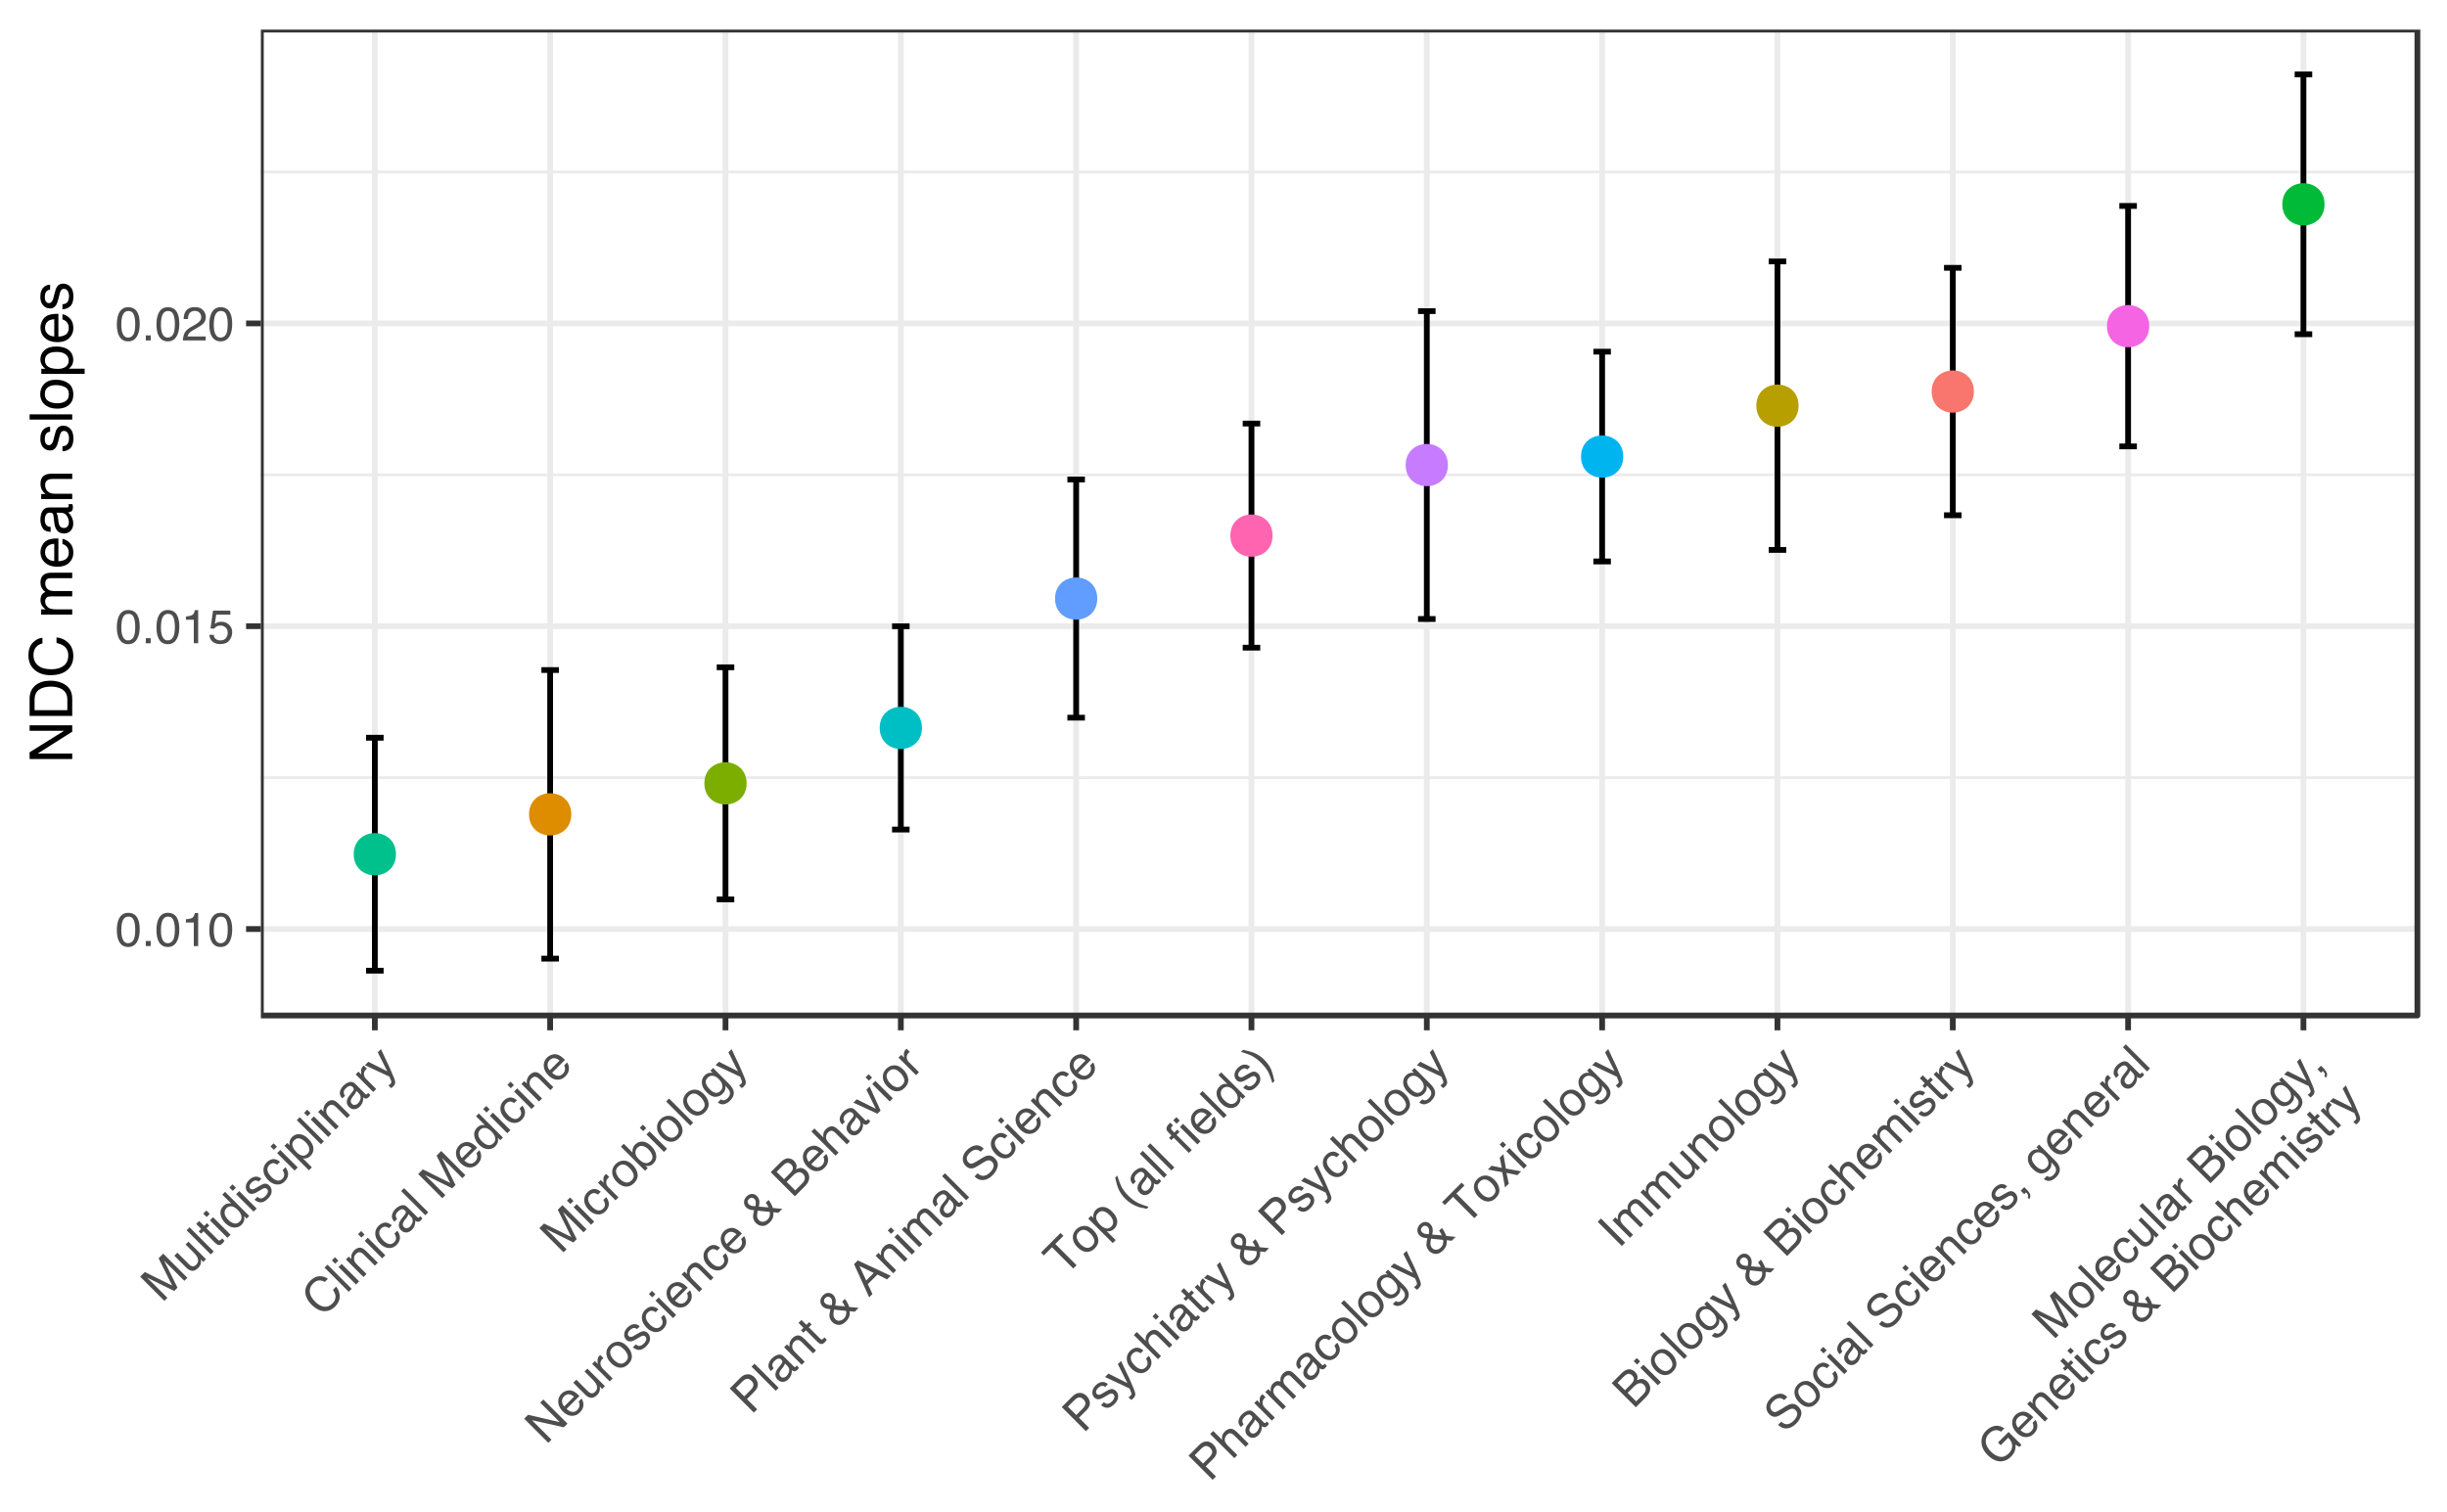 <?xml version="1.0" encoding="UTF-8"?>
<svg xmlns="http://www.w3.org/2000/svg" xmlns:xlink="http://www.w3.org/1999/xlink" width="453pt" height="280pt" viewBox="0 0 453 280" version="1.1">
<defs>
<g>
<symbol overflow="visible" id="glyph0-0">
<path style="stroke:none;" d="M 0.281 0 L 0.281 -6.312 L 5.297 -6.312 L 5.297 0 Z M 4.5 -0.797 L 4.5 -5.516 L 1.078 -5.516 L 1.078 -0.797 Z "/>
</symbol>
<symbol overflow="visible" id="glyph0-1">
<path style="stroke:none;" d="M 2.375 -6.156 C 3.176 -6.156 3.754 -5.828 4.109 -5.172 C 4.379 -4.66 4.516 -3.961 4.516 -3.078 C 4.516 -2.242 4.391 -1.555 4.141 -1.016 C 3.785 -0.223 3.195 0.172 2.375 0.172 C 1.633 0.172 1.082 -0.148 0.719 -0.797 C 0.426 -1.328 0.281 -2.047 0.281 -2.953 C 0.281 -3.648 0.367 -4.25 0.547 -4.75 C 0.879 -5.688 1.488 -6.156 2.375 -6.156 Z M 2.375 -0.531 C 2.77 -0.531 3.086 -0.707 3.328 -1.062 C 3.566 -1.426 3.688 -2.086 3.688 -3.047 C 3.688 -3.754 3.598 -4.332 3.422 -4.781 C 3.254 -5.227 2.922 -5.453 2.422 -5.453 C 1.973 -5.453 1.641 -5.238 1.422 -4.812 C 1.211 -4.383 1.109 -3.754 1.109 -2.922 C 1.109 -2.297 1.176 -1.789 1.312 -1.406 C 1.52 -0.82 1.875 -0.531 2.375 -0.531 Z "/>
</symbol>
<symbol overflow="visible" id="glyph0-2">
<path style="stroke:none;" d="M 0.75 -0.938 L 1.656 -0.938 L 1.656 0 L 0.75 0 Z "/>
</symbol>
<symbol overflow="visible" id="glyph0-3">
<path style="stroke:none;" d="M 0.844 -4.359 L 0.844 -4.953 C 1.395 -5.004 1.781 -5.094 2 -5.219 C 2.227 -5.344 2.395 -5.645 2.5 -6.125 L 3.109 -6.125 L 3.109 0 L 2.297 0 L 2.297 -4.359 Z "/>
</symbol>
<symbol overflow="visible" id="glyph0-4">
<path style="stroke:none;" d="M 1.094 -1.562 C 1.133 -1.125 1.336 -0.82 1.703 -0.656 C 1.879 -0.57 2.094 -0.531 2.344 -0.531 C 2.801 -0.531 3.141 -0.676 3.359 -0.969 C 3.578 -1.258 3.688 -1.582 3.688 -1.938 C 3.688 -2.363 3.555 -2.691 3.297 -2.922 C 3.035 -3.16 2.719 -3.281 2.344 -3.281 C 2.082 -3.281 1.852 -3.227 1.656 -3.125 C 1.469 -3.02 1.305 -2.879 1.172 -2.703 L 0.5 -2.734 L 0.969 -6.047 L 4.172 -6.047 L 4.172 -5.297 L 1.562 -5.297 L 1.297 -3.594 C 1.43 -3.695 1.566 -3.773 1.703 -3.828 C 1.93 -3.93 2.195 -3.984 2.5 -3.984 C 3.062 -3.984 3.535 -3.801 3.922 -3.438 C 4.316 -3.07 4.516 -2.609 4.516 -2.047 C 4.516 -1.461 4.332 -0.945 3.969 -0.5 C 3.613 -0.062 3.047 0.156 2.266 0.156 C 1.754 0.156 1.305 0.016 0.922 -0.266 C 0.547 -0.547 0.332 -0.977 0.281 -1.562 Z "/>
</symbol>
<symbol overflow="visible" id="glyph0-5">
<path style="stroke:none;" d="M 0.281 0 C 0.301 -0.531 0.406 -0.988 0.594 -1.375 C 0.789 -1.77 1.164 -2.129 1.719 -2.453 L 2.547 -2.922 C 2.91 -3.141 3.164 -3.328 3.312 -3.484 C 3.551 -3.711 3.672 -3.984 3.672 -4.297 C 3.672 -4.648 3.562 -4.93 3.344 -5.141 C 3.133 -5.359 2.848 -5.469 2.484 -5.469 C 1.961 -5.469 1.598 -5.266 1.391 -4.859 C 1.285 -4.648 1.227 -4.352 1.219 -3.969 L 0.422 -3.969 C 0.43 -4.5 0.531 -4.938 0.719 -5.281 C 1.051 -5.875 1.645 -6.172 2.5 -6.172 C 3.195 -6.172 3.707 -5.977 4.031 -5.594 C 4.363 -5.219 4.531 -4.797 4.531 -4.328 C 4.531 -3.836 4.352 -3.414 4 -3.062 C 3.801 -2.863 3.441 -2.617 2.922 -2.328 L 2.344 -2 C 2.062 -1.844 1.836 -1.695 1.672 -1.562 C 1.391 -1.312 1.211 -1.035 1.141 -0.734 L 4.5 -0.734 L 4.5 0 Z "/>
</symbol>
<symbol overflow="visible" id="glyph1-0">
<path style="stroke:none;" d="M 0.203 -0.203 L -4.266 -4.672 L -0.719 -8.219 L 3.75 -3.75 Z M 2.625 -3.75 L -0.719 -7.094 L -3.141 -4.672 L 0.203 -1.328 Z "/>
</symbol>
<symbol overflow="visible" id="glyph1-1">
<path style="stroke:none;" d="M -4 -4.938 L -3.141 -5.797 L 1.922 -3.297 L -0.594 -8.344 L 0.266 -9.203 L 4.734 -4.734 L 4.172 -4.172 L 1.547 -6.797 C 1.453 -6.891 1.297 -7.039 1.078 -7.25 C 0.867 -7.469 0.645 -7.695 0.406 -7.938 L 2.906 -2.906 L 2.297 -2.297 L -2.75 -4.781 L -2.609 -4.641 C -2.492 -4.523 -2.32 -4.359 -2.094 -4.141 C -1.875 -3.93 -1.707 -3.77 -1.594 -3.656 L 1.031 -1.031 L 0.469 -0.469 Z "/>
</symbol>
<symbol overflow="visible" id="glyph1-2">
<path style="stroke:none;" d="M -2.297 -4.203 L -0.141 -2.047 C 0.023 -1.879 0.188 -1.77 0.344 -1.719 C 0.633 -1.613 0.91 -1.691 1.172 -1.953 C 1.555 -2.336 1.645 -2.77 1.438 -3.25 C 1.332 -3.52 1.125 -3.812 0.812 -4.125 L -0.781 -5.719 L -0.25 -6.25 L 3 -3 L 2.484 -2.484 L 2.031 -2.969 C 2.07 -2.781 2.082 -2.594 2.062 -2.406 C 2.031 -2.02 1.863 -1.676 1.562 -1.375 C 1.094 -0.906 0.625 -0.75 0.156 -0.906 C -0.102 -0.977 -0.367 -1.148 -0.641 -1.422 L -2.859 -3.641 Z M -1.641 -5.047 Z "/>
</symbol>
<symbol overflow="visible" id="glyph1-3">
<path style="stroke:none;" d="M -4.047 -4.891 L -3.5 -5.438 L 0.969 -0.969 L 0.422 -0.422 Z "/>
</symbol>
<symbol overflow="visible" id="glyph1-4">
<path style="stroke:none;" d="M -3.656 -4.688 L -3.109 -5.234 L -2.188 -4.312 L -1.672 -4.828 L -1.234 -4.391 L -1.75 -3.875 L 0.375 -1.75 C 0.488 -1.633 0.609 -1.598 0.734 -1.641 C 0.785 -1.648 0.863 -1.707 0.969 -1.812 C 0.988 -1.832 1.016 -1.859 1.047 -1.891 C 1.086 -1.93 1.117 -1.973 1.141 -2.016 L 1.578 -1.578 C 1.523 -1.504 1.473 -1.426 1.422 -1.344 C 1.367 -1.258 1.305 -1.18 1.234 -1.109 C 0.973 -0.848 0.727 -0.738 0.5 -0.781 C 0.281 -0.832 0.066 -0.961 -0.141 -1.172 L -2.297 -3.328 L -2.75 -2.875 L -3.188 -3.312 L -2.734 -3.766 Z "/>
</symbol>
<symbol overflow="visible" id="glyph1-5">
<path style="stroke:none;" d="M -2.844 -3.625 L -2.266 -4.203 L 0.969 -0.969 L 0.391 -0.391 Z M -4.078 -4.859 L -3.5 -5.438 L -2.875 -4.812 L -3.453 -4.234 Z "/>
</symbol>
<symbol overflow="visible" id="glyph1-6">
<path style="stroke:none;" d="M -0.844 -2.344 C -0.488 -1.988 -0.125 -1.766 0.25 -1.672 C 0.633 -1.586 0.988 -1.707 1.312 -2.031 C 1.57 -2.289 1.672 -2.609 1.609 -2.984 C 1.555 -3.367 1.328 -3.766 0.922 -4.172 C 0.504 -4.586 0.117 -4.805 -0.234 -4.828 C -0.598 -4.859 -0.906 -4.75 -1.156 -4.5 C -1.426 -4.227 -1.539 -3.898 -1.5 -3.516 C -1.469 -3.141 -1.25 -2.75 -0.844 -2.344 Z M -1.75 -4.875 C -1.5 -5.125 -1.234 -5.285 -0.953 -5.359 C -0.797 -5.391 -0.578 -5.391 -0.297 -5.359 L -1.938 -7 L -1.422 -7.516 L 3.047 -3.047 L 2.562 -2.562 L 2.109 -3.016 C 2.172 -2.68 2.16 -2.383 2.078 -2.125 C 1.992 -1.863 1.844 -1.625 1.625 -1.406 C 1.258 -1.039 0.789 -0.875 0.219 -0.906 C -0.344 -0.945 -0.879 -1.223 -1.391 -1.734 C -1.859 -2.203 -2.145 -2.727 -2.25 -3.312 C -2.363 -3.906 -2.195 -4.426 -1.75 -4.875 Z "/>
</symbol>
<symbol overflow="visible" id="glyph1-7">
<path style="stroke:none;" d="M -0.281 -1.75 C -0.094 -1.582 0.086 -1.484 0.266 -1.453 C 0.578 -1.43 0.898 -1.586 1.234 -1.922 C 1.43 -2.117 1.566 -2.336 1.641 -2.578 C 1.711 -2.816 1.656 -3.031 1.469 -3.219 C 1.332 -3.352 1.164 -3.395 0.969 -3.344 C 0.844 -3.32 0.633 -3.219 0.344 -3.031 L -0.188 -2.719 C -0.539 -2.508 -0.828 -2.379 -1.047 -2.328 C -1.43 -2.234 -1.758 -2.32 -2.031 -2.594 C -2.332 -2.895 -2.461 -3.254 -2.422 -3.672 C -2.391 -4.098 -2.191 -4.492 -1.828 -4.859 C -1.336 -5.348 -0.836 -5.555 -0.328 -5.484 C -0.004 -5.43 0.254 -5.297 0.453 -5.078 L -0.047 -4.578 C -0.191 -4.703 -0.352 -4.77 -0.531 -4.781 C -0.801 -4.801 -1.086 -4.66 -1.391 -4.359 C -1.598 -4.148 -1.711 -3.945 -1.734 -3.75 C -1.766 -3.562 -1.719 -3.406 -1.594 -3.281 C -1.457 -3.145 -1.27 -3.102 -1.031 -3.156 C -0.895 -3.188 -0.734 -3.266 -0.547 -3.391 L -0.094 -3.656 C 0.383 -3.945 0.734 -4.117 0.953 -4.172 C 1.316 -4.242 1.648 -4.129 1.953 -3.828 C 2.234 -3.547 2.367 -3.188 2.359 -2.75 C 2.359 -2.32 2.129 -1.879 1.672 -1.422 C 1.191 -0.941 0.738 -0.707 0.312 -0.719 C -0.102 -0.738 -0.477 -0.906 -0.812 -1.219 Z M -1.812 -4.875 Z "/>
</symbol>
<symbol overflow="visible" id="glyph1-8">
<path style="stroke:none;" d="M -1.688 -5 C -1.32 -5.363 -0.938 -5.57 -0.531 -5.625 C -0.125 -5.676 0.32 -5.508 0.812 -5.125 L 0.281 -4.594 C 0.039 -4.77 -0.203 -4.863 -0.453 -4.875 C -0.703 -4.883 -0.953 -4.766 -1.203 -4.516 C -1.547 -4.172 -1.625 -3.75 -1.438 -3.25 C -1.312 -2.938 -1.086 -2.617 -0.766 -2.297 C -0.43 -1.961 -0.086 -1.754 0.266 -1.672 C 0.617 -1.586 0.945 -1.695 1.25 -2 C 1.469 -2.219 1.578 -2.461 1.578 -2.734 C 1.578 -3.004 1.477 -3.289 1.281 -3.594 L 1.812 -4.125 C 2.176 -3.633 2.336 -3.164 2.297 -2.719 C 2.254 -2.27 2.047 -1.859 1.672 -1.484 C 1.242 -1.055 0.742 -0.867 0.172 -0.922 C -0.391 -0.984 -0.898 -1.242 -1.359 -1.703 C -1.93 -2.273 -2.234 -2.859 -2.266 -3.453 C -2.305 -4.055 -2.113 -4.57 -1.688 -5 Z M -1.781 -4.906 Z "/>
</symbol>
<symbol overflow="visible" id="glyph1-9">
<path style="stroke:none;" d="M 1.422 -2.141 C 1.672 -2.391 1.77 -2.703 1.719 -3.078 C 1.676 -3.461 1.441 -3.867 1.016 -4.297 C 0.754 -4.555 0.492 -4.742 0.234 -4.859 C -0.254 -5.078 -0.688 -5 -1.062 -4.625 C -1.445 -4.238 -1.52 -3.789 -1.281 -3.281 C -1.156 -3.008 -0.938 -2.719 -0.625 -2.406 C -0.375 -2.156 -0.125 -1.977 0.125 -1.875 C 0.602 -1.664 1.035 -1.754 1.422 -2.141 Z M -2.875 -3.594 L -2.344 -4.125 L -1.922 -3.703 C -1.961 -3.953 -1.957 -4.188 -1.906 -4.406 C -1.844 -4.719 -1.688 -5 -1.438 -5.25 C -1.07 -5.613 -0.617 -5.781 -0.078 -5.75 C 0.461 -5.719 0.992 -5.441 1.516 -4.922 C 2.234 -4.203 2.555 -3.504 2.484 -2.828 C 2.441 -2.41 2.266 -2.047 1.953 -1.734 C 1.711 -1.492 1.445 -1.344 1.156 -1.281 C 1.008 -1.238 0.805 -1.234 0.547 -1.266 L 2.203 0.391 L 1.656 0.938 Z "/>
</symbol>
<symbol overflow="visible" id="glyph1-10">
<path style="stroke:none;" d="M -2.859 -3.641 L -2.328 -4.172 L -1.875 -3.719 C -1.906 -4.062 -1.875 -4.359 -1.781 -4.609 C -1.695 -4.867 -1.551 -5.102 -1.344 -5.312 C -0.883 -5.77 -0.41 -5.922 0.078 -5.766 C 0.336 -5.672 0.629 -5.461 0.953 -5.141 L 3.047 -3.047 L 2.5 -2.5 L 0.438 -4.562 C 0.25 -4.75 0.062 -4.875 -0.125 -4.938 C -0.414 -5.039 -0.691 -4.961 -0.953 -4.703 C -1.078 -4.578 -1.172 -4.461 -1.234 -4.359 C -1.336 -4.172 -1.379 -3.953 -1.359 -3.703 C -1.336 -3.492 -1.281 -3.316 -1.188 -3.172 C -1.102 -3.035 -0.957 -2.863 -0.75 -2.656 L 0.953 -0.953 L 0.391 -0.391 Z M -1.656 -5.031 Z "/>
</symbol>
<symbol overflow="visible" id="glyph1-11">
<path style="stroke:none;" d="M -0.047 -1.672 C 0.109 -1.516 0.289 -1.453 0.5 -1.484 C 0.707 -1.516 0.891 -1.609 1.047 -1.766 C 1.234 -1.953 1.379 -2.18 1.484 -2.453 C 1.641 -2.898 1.547 -3.297 1.203 -3.641 L 0.766 -4.078 C 0.734 -3.961 0.68 -3.836 0.609 -3.703 C 0.535 -3.566 0.453 -3.441 0.359 -3.328 L 0.062 -2.969 C -0.102 -2.738 -0.207 -2.551 -0.25 -2.406 C -0.332 -2.133 -0.266 -1.891 -0.047 -1.672 Z M 0.172 -4.109 C 0.273 -4.254 0.305 -4.391 0.266 -4.516 C 0.242 -4.598 0.188 -4.688 0.094 -4.781 C -0.094 -4.969 -0.297 -5.035 -0.516 -4.984 C -0.734 -4.93 -0.961 -4.785 -1.203 -4.547 C -1.492 -4.254 -1.617 -3.973 -1.578 -3.703 C -1.555 -3.555 -1.477 -3.383 -1.344 -3.188 L -1.844 -2.688 C -2.227 -3.094 -2.375 -3.5 -2.281 -3.906 C -2.195 -4.32 -1.992 -4.691 -1.672 -5.016 C -1.285 -5.398 -0.895 -5.633 -0.5 -5.719 C -0.113 -5.812 0.227 -5.707 0.531 -5.406 L 2.406 -3.531 C 2.469 -3.469 2.523 -3.43 2.578 -3.422 C 2.629 -3.41 2.695 -3.445 2.781 -3.531 C 2.801 -3.551 2.82 -3.57 2.844 -3.594 C 2.875 -3.625 2.906 -3.664 2.938 -3.719 L 3.344 -3.312 C 3.281 -3.188 3.227 -3.102 3.188 -3.062 C 3.145 -3.02 3.086 -2.961 3.016 -2.891 C 2.816 -2.691 2.617 -2.617 2.422 -2.672 C 2.297 -2.691 2.156 -2.758 2 -2.875 C 2.051 -2.613 2.023 -2.328 1.922 -2.016 C 1.816 -1.703 1.633 -1.414 1.375 -1.156 C 1.07 -0.852 0.734 -0.695 0.359 -0.688 C -0.004 -0.688 -0.32 -0.82 -0.594 -1.094 C -0.895 -1.395 -1.035 -1.723 -1.016 -2.078 C -0.992 -2.43 -0.852 -2.781 -0.594 -3.125 Z M -1.656 -5.031 Z "/>
</symbol>
<symbol overflow="visible" id="glyph1-12">
<path style="stroke:none;" d="M -2.828 -3.672 L -2.312 -4.188 L -1.766 -3.641 C -1.816 -3.773 -1.836 -4.004 -1.828 -4.328 C -1.828 -4.66 -1.719 -4.938 -1.5 -5.156 C -1.5 -5.156 -1.484 -5.164 -1.453 -5.188 C -1.422 -5.207 -1.375 -5.25 -1.312 -5.312 L -0.734 -4.734 C -0.773 -4.691 -0.812 -4.66 -0.844 -4.641 C -0.875 -4.617 -0.898 -4.598 -0.922 -4.578 C -1.203 -4.297 -1.328 -3.992 -1.297 -3.672 C -1.266 -3.348 -1.129 -3.066 -0.891 -2.828 L 0.969 -0.969 L 0.422 -0.422 Z "/>
</symbol>
<symbol overflow="visible" id="glyph1-13">
<path style="stroke:none;" d="M -0.812 -5.688 L -0.219 -6.281 C -0.082 -6 0.219 -5.352 0.688 -4.344 C 1.062 -3.594 1.348 -2.973 1.547 -2.484 C 2.066 -1.336 2.352 -0.602 2.406 -0.281 C 2.469 0.031 2.344 0.344 2.031 0.656 C 1.957 0.727 1.895 0.781 1.844 0.812 C 1.789 0.844 1.727 0.883 1.656 0.938 L 1.156 0.438 C 1.27 0.363 1.348 0.305 1.391 0.266 C 1.441 0.234 1.484 0.203 1.516 0.172 C 1.617 0.066 1.676 -0.02 1.688 -0.094 C 1.707 -0.176 1.707 -0.258 1.688 -0.344 C 1.688 -0.363 1.641 -0.477 1.547 -0.688 C 1.461 -0.906 1.398 -1.066 1.359 -1.172 L -3.188 -3.312 L -2.562 -3.938 L 0.953 -2.172 Z M -1.797 -4.891 Z "/>
</symbol>
<symbol overflow="visible" id="glyph1-14">
<path style="stroke:none;" d="M -2.219 -6.938 C -1.656 -7.5 -1.07 -7.785 -0.469 -7.797 C 0.133 -7.805 0.645 -7.645 1.062 -7.312 L 0.484 -6.734 C 0.117 -6.953 -0.242 -7.047 -0.609 -7.016 C -0.973 -6.984 -1.336 -6.785 -1.703 -6.422 C -2.141 -5.984 -2.336 -5.473 -2.297 -4.891 C -2.254 -4.305 -1.914 -3.695 -1.281 -3.062 C -0.758 -2.539 -0.219 -2.238 0.344 -2.156 C 0.914 -2.082 1.441 -2.285 1.922 -2.766 C 2.367 -3.211 2.547 -3.723 2.453 -4.297 C 2.379 -4.598 2.227 -4.926 2 -5.281 L 2.594 -5.875 C 3.008 -5.352 3.227 -4.789 3.25 -4.188 C 3.281 -3.445 2.992 -2.773 2.391 -2.172 C 1.867 -1.648 1.273 -1.367 0.609 -1.328 C -0.266 -1.285 -1.133 -1.695 -2 -2.562 C -2.656 -3.219 -3.023 -3.93 -3.109 -4.703 C -3.18 -5.523 -2.883 -6.27 -2.219 -6.938 Z M -2.344 -6.812 Z "/>
</symbol>
<symbol overflow="visible" id="glyph1-15">
<path style="stroke:none;" d=""/>
</symbol>
<symbol overflow="visible" id="glyph1-16">
<path style="stroke:none;" d="M -1.578 -5.078 C -1.348 -5.305 -1.066 -5.473 -0.734 -5.578 C -0.41 -5.691 -0.102 -5.719 0.188 -5.656 C 0.445 -5.602 0.707 -5.488 0.969 -5.312 C 1.156 -5.188 1.41 -4.961 1.734 -4.641 L -0.641 -2.266 C -0.316 -1.941 0.02 -1.754 0.375 -1.703 C 0.727 -1.648 1.055 -1.773 1.359 -2.078 C 1.641 -2.359 1.77 -2.676 1.75 -3.031 C 1.738 -3.25 1.688 -3.445 1.594 -3.625 L 2.141 -4.172 C 2.234 -4.035 2.316 -3.852 2.391 -3.625 C 2.461 -3.395 2.488 -3.188 2.469 -3 C 2.469 -2.664 2.375 -2.352 2.188 -2.062 C 2.082 -1.895 1.945 -1.727 1.781 -1.562 C 1.375 -1.156 0.883 -0.957 0.312 -0.969 C -0.258 -0.977 -0.812 -1.25 -1.344 -1.781 C -1.863 -2.301 -2.145 -2.867 -2.188 -3.484 C -2.227 -4.098 -2.023 -4.629 -1.578 -5.078 Z M 0.734 -4.516 C 0.473 -4.734 0.234 -4.867 0.016 -4.922 C -0.391 -5.035 -0.77 -4.914 -1.125 -4.562 C -1.375 -4.312 -1.492 -4.016 -1.484 -3.672 C -1.473 -3.328 -1.336 -3.004 -1.078 -2.703 Z M -1.641 -5.047 Z "/>
</symbol>
<symbol overflow="visible" id="glyph1-17">
<path style="stroke:none;" d="M 1.328 -2.047 C 1.691 -2.41 1.805 -2.797 1.672 -3.203 C 1.535 -3.609 1.301 -3.977 0.969 -4.312 C 0.664 -4.613 0.367 -4.816 0.078 -4.922 C -0.379 -5.066 -0.797 -4.953 -1.172 -4.578 C -1.516 -4.234 -1.633 -3.859 -1.531 -3.453 C -1.426 -3.047 -1.191 -2.66 -0.828 -2.297 C -0.484 -1.953 -0.125 -1.738 0.25 -1.656 C 0.633 -1.582 0.992 -1.711 1.328 -2.047 Z M -1.625 -5.062 C -1.207 -5.477 -0.711 -5.691 -0.141 -5.703 C 0.422 -5.723 0.977 -5.457 1.531 -4.906 C 2.051 -4.383 2.352 -3.82 2.438 -3.219 C 2.52 -2.613 2.297 -2.047 1.766 -1.516 C 1.316 -1.066 0.805 -0.859 0.234 -0.891 C -0.328 -0.93 -0.867 -1.211 -1.391 -1.734 C -1.93 -2.273 -2.223 -2.848 -2.266 -3.453 C -2.305 -4.055 -2.094 -4.594 -1.625 -5.062 Z M -1.656 -5.031 Z "/>
</symbol>
<symbol overflow="visible" id="glyph1-18">
<path style="stroke:none;" d="M -4.109 -4.828 L -3.578 -5.359 L -1.969 -3.75 C -2 -4.031 -1.973 -4.289 -1.891 -4.531 C -1.816 -4.781 -1.68 -5.004 -1.484 -5.203 C -1.078 -5.609 -0.609 -5.797 -0.078 -5.766 C 0.441 -5.742 0.977 -5.457 1.531 -4.906 C 2.039 -4.395 2.336 -3.844 2.422 -3.25 C 2.516 -2.664 2.344 -2.156 1.906 -1.719 C 1.664 -1.477 1.398 -1.328 1.109 -1.266 C 0.941 -1.223 0.719 -1.227 0.438 -1.281 L 0.859 -0.859 L 0.359 -0.359 Z M 1.406 -2.156 C 1.695 -2.445 1.797 -2.781 1.703 -3.156 C 1.617 -3.539 1.383 -3.926 1 -4.312 C 0.656 -4.656 0.301 -4.863 -0.062 -4.938 C -0.438 -5.02 -0.766 -4.922 -1.047 -4.641 C -1.297 -4.391 -1.422 -4.078 -1.422 -3.703 C -1.43 -3.336 -1.223 -2.941 -0.797 -2.516 C -0.492 -2.211 -0.211 -2.004 0.047 -1.891 C 0.555 -1.672 1.008 -1.758 1.406 -2.156 Z "/>
</symbol>
<symbol overflow="visible" id="glyph1-19">
<path style="stroke:none;" d="M -1.766 -4.859 C -1.504 -5.117 -1.219 -5.281 -0.906 -5.344 C -0.727 -5.375 -0.52 -5.375 -0.281 -5.344 L -0.688 -5.75 L -0.188 -6.25 L 2.766 -3.297 C 3.18 -2.879 3.445 -2.488 3.562 -2.125 C 3.781 -1.469 3.57 -0.82 2.938 -0.188 C 2.594 0.156 2.223 0.367 1.828 0.453 C 1.43 0.535 1.051 0.426 0.688 0.125 L 1.25 -0.438 C 1.426 -0.32 1.586 -0.266 1.734 -0.266 C 1.984 -0.266 2.238 -0.395 2.5 -0.656 C 2.914 -1.07 3.039 -1.5 2.875 -1.938 C 2.781 -2.176 2.508 -2.52 2.062 -2.969 C 2.113 -2.688 2.102 -2.426 2.031 -2.188 C 1.969 -1.957 1.805 -1.711 1.547 -1.453 C 1.203 -1.109 0.77 -0.926 0.25 -0.906 C -0.258 -0.895 -0.805 -1.18 -1.391 -1.766 C -1.93 -2.305 -2.223 -2.863 -2.266 -3.438 C -2.305 -4.008 -2.141 -4.484 -1.766 -4.859 Z M 0.891 -4.172 C 0.484 -4.578 0.102 -4.789 -0.25 -4.812 C -0.613 -4.844 -0.926 -4.727 -1.188 -4.469 C -1.562 -4.094 -1.641 -3.648 -1.422 -3.141 C -1.305 -2.879 -1.094 -2.594 -0.781 -2.281 C -0.414 -1.914 -0.066 -1.707 0.266 -1.656 C 0.609 -1.613 0.906 -1.719 1.156 -1.969 C 1.551 -2.363 1.648 -2.816 1.453 -3.328 C 1.348 -3.617 1.16 -3.898 0.891 -4.172 Z M -1.734 -4.953 Z "/>
</symbol>
<symbol overflow="visible" id="glyph1-20">
<path style="stroke:none;" d="M -4 -4.938 L -3.281 -5.656 L 2.594 -4.281 L -1.031 -7.906 L -0.453 -8.484 L 4.016 -4.016 L 3.344 -3.344 L -2.562 -4.656 L 1.047 -1.047 L 0.469 -0.469 Z M -2.266 -6.672 Z "/>
</symbol>
<symbol overflow="visible" id="glyph1-21">
<path style="stroke:none;" d="M -0.953 -4.516 C -0.891 -4.828 -0.867 -5.066 -0.891 -5.234 C -0.898 -5.492 -0.988 -5.707 -1.156 -5.875 C -1.289 -6.008 -1.445 -6.078 -1.625 -6.078 C -1.812 -6.086 -1.984 -6.016 -2.141 -5.859 C -2.359 -5.641 -2.438 -5.414 -2.375 -5.188 C -2.332 -5.062 -2.27 -4.957 -2.188 -4.875 C -2.062 -4.75 -1.91 -4.66 -1.734 -4.609 C -1.555 -4.555 -1.297 -4.523 -0.953 -4.516 Z M 1.266 -2.016 C 1.492 -2.242 1.633 -2.488 1.688 -2.75 C 1.75 -3.02 1.754 -3.254 1.703 -3.453 L -0.531 -3.688 C -0.625 -3.219 -0.66 -2.891 -0.641 -2.703 C -0.641 -2.41 -0.523 -2.148 -0.297 -1.922 C -0.066 -1.691 0.195 -1.598 0.5 -1.641 C 0.812 -1.691 1.066 -1.816 1.266 -2.016 Z M -1.203 -3.766 C -1.609 -3.797 -1.914 -3.852 -2.125 -3.938 C -2.332 -4.02 -2.504 -4.129 -2.641 -4.266 C -2.93 -4.555 -3.07 -4.891 -3.062 -5.266 C -3.062 -5.648 -2.898 -6.004 -2.578 -6.328 C -2.266 -6.641 -1.93 -6.789 -1.578 -6.781 C -1.234 -6.781 -0.941 -6.66 -0.703 -6.422 C -0.41 -6.129 -0.25 -5.789 -0.219 -5.406 C -0.195 -5.176 -0.227 -4.852 -0.312 -4.438 L 1.484 -4.297 C 1.379 -4.504 1.297 -4.66 1.234 -4.766 C 1.172 -4.867 1.082 -5 0.969 -5.156 L 1.484 -5.672 C 1.734 -5.359 1.938 -5.02 2.094 -4.656 C 2.25 -4.289 2.301 -4.133 2.25 -4.188 L 4.016 -4.016 L 3.297 -3.297 L 2.375 -3.406 C 2.383 -3.062 2.367 -2.773 2.328 -2.547 C 2.211 -2.16 2.004 -1.816 1.703 -1.516 C 1.234 -1.047 0.766 -0.828 0.297 -0.859 C -0.16 -0.898 -0.539 -1.07 -0.844 -1.375 C -1.188 -1.719 -1.367 -2.109 -1.391 -2.547 C -1.398 -2.805 -1.336 -3.211 -1.203 -3.766 Z "/>
</symbol>
<symbol overflow="visible" id="glyph1-22">
<path style="stroke:none;" d="M -0.422 -4.734 C -0.172 -4.984 -0.008 -5.219 0.062 -5.438 C 0.176 -5.758 0.086 -6.066 -0.203 -6.359 C -0.492 -6.648 -0.805 -6.734 -1.141 -6.609 C -1.336 -6.516 -1.566 -6.336 -1.828 -6.078 L -2.906 -5 L -1.531 -3.625 Z M 1.844 -2.875 C 2.207 -3.238 2.363 -3.613 2.312 -4 C 2.281 -4.219 2.164 -4.426 1.969 -4.625 C 1.645 -4.945 1.281 -5.02 0.875 -4.844 C 0.645 -4.758 0.406 -4.594 0.156 -4.344 L -1.047 -3.141 L 0.531 -1.562 Z M -4 -4.938 L -2.094 -6.844 C -1.57 -7.363 -1.039 -7.57 -0.5 -7.469 C -0.195 -7.414 0.07 -7.27 0.312 -7.031 C 0.594 -6.75 0.754 -6.441 0.797 -6.109 C 0.797 -5.922 0.758 -5.707 0.688 -5.469 C 0.988 -5.625 1.258 -5.707 1.5 -5.719 C 1.895 -5.719 2.266 -5.547 2.609 -5.203 C 2.891 -4.922 3.062 -4.57 3.125 -4.156 C 3.188 -3.531 2.926 -2.926 2.344 -2.344 L 0.469 -0.469 Z "/>
</symbol>
<symbol overflow="visible" id="glyph1-23">
<path style="stroke:none;" d="M -4.078 -4.859 L -3.516 -5.422 L -1.859 -3.766 C -1.898 -4.055 -1.898 -4.285 -1.859 -4.453 C -1.805 -4.754 -1.648 -5.035 -1.391 -5.297 C -0.922 -5.766 -0.43 -5.922 0.078 -5.766 C 0.348 -5.66 0.641 -5.453 0.953 -5.141 L 3.047 -3.047 L 2.484 -2.484 L 0.422 -4.547 C 0.191 -4.773 -0.008 -4.914 -0.188 -4.969 C -0.457 -5.051 -0.727 -4.957 -1 -4.688 C -1.227 -4.457 -1.352 -4.172 -1.375 -3.828 C -1.406 -3.492 -1.203 -3.109 -0.766 -2.672 L 0.953 -0.953 L 0.391 -0.391 Z "/>
</symbol>
<symbol overflow="visible" id="glyph1-24">
<path style="stroke:none;" d="M -2.594 -3.906 L 0.922 -2.141 L -0.812 -5.688 L -0.219 -6.281 L 1.812 -1.812 L 1.234 -1.234 L -3.219 -3.281 Z "/>
</symbol>
<symbol overflow="visible" id="glyph1-25">
<path style="stroke:none;" d="M -3.938 -5 L -1.922 -7.016 C -1.523 -7.41 -1.094 -7.613 -0.625 -7.625 C -0.164 -7.645 0.266 -7.453 0.672 -7.047 C 1.023 -6.691 1.223 -6.281 1.266 -5.812 C 1.305 -5.344 1.102 -4.883 0.656 -4.438 L -0.75 -3.031 L 1.141 -1.141 L 0.531 -0.531 Z M 0.062 -6.438 C -0.258 -6.758 -0.598 -6.859 -0.953 -6.734 C -1.148 -6.66 -1.363 -6.508 -1.594 -6.281 L -2.797 -5.078 L -1.25 -3.531 L -0.047 -4.734 C 0.223 -5.004 0.383 -5.281 0.438 -5.562 C 0.488 -5.844 0.363 -6.133 0.062 -6.438 Z "/>
</symbol>
<symbol overflow="visible" id="glyph1-26">
<path style="stroke:none;" d="M 0.938 -4.594 L -1.703 -5.891 L -0.453 -3.203 Z M -2.703 -6.234 L -2.016 -6.922 L 4.078 -4.078 L 3.406 -3.406 L 1.625 -4.312 L -0.156 -2.531 L 0.703 -0.703 L 0.094 -0.094 Z M -2.375 -6.562 Z "/>
</symbol>
<symbol overflow="visible" id="glyph1-27">
<path style="stroke:none;" d="M -2.859 -3.641 L -2.312 -4.188 L -1.859 -3.734 C -1.879 -4.023 -1.875 -4.258 -1.844 -4.438 C -1.789 -4.738 -1.648 -5.004 -1.422 -5.234 C -1.16 -5.492 -0.891 -5.641 -0.609 -5.672 C -0.453 -5.68 -0.266 -5.648 -0.047 -5.578 C -0.086 -5.891 -0.07 -6.164 0 -6.406 C 0.082 -6.656 0.223 -6.879 0.422 -7.078 C 0.859 -7.516 1.32 -7.656 1.812 -7.5 C 2.051 -7.406 2.312 -7.219 2.594 -6.938 L 4.766 -4.766 L 4.203 -4.203 L 1.938 -6.469 C 1.727 -6.676 1.531 -6.77 1.344 -6.75 C 1.156 -6.727 0.977 -6.633 0.812 -6.469 C 0.602 -6.258 0.492 -6.004 0.484 -5.703 C 0.473 -5.398 0.633 -5.082 0.969 -4.75 L 2.859 -2.859 L 2.312 -2.312 L 0.188 -4.438 C -0.031 -4.656 -0.219 -4.789 -0.375 -4.844 C -0.602 -4.906 -0.832 -4.82 -1.062 -4.594 C -1.27 -4.383 -1.379 -4.117 -1.391 -3.797 C -1.398 -3.473 -1.191 -3.098 -0.766 -2.672 L 0.953 -0.953 L 0.391 -0.391 Z "/>
</symbol>
<symbol overflow="visible" id="glyph1-28">
<path style="stroke:none;" d="M -0.562 -2.312 C -0.301 -2.07 -0.035 -1.922 0.234 -1.859 C 0.723 -1.766 1.223 -1.973 1.734 -2.484 C 1.961 -2.711 2.141 -2.953 2.266 -3.203 C 2.492 -3.68 2.441 -4.086 2.109 -4.422 C 1.867 -4.66 1.617 -4.754 1.359 -4.703 C 1.109 -4.66 0.781 -4.508 0.375 -4.25 L -0.344 -3.781 C -0.844 -3.469 -1.223 -3.285 -1.484 -3.234 C -1.953 -3.141 -2.375 -3.281 -2.75 -3.656 C -3.145 -4.051 -3.332 -4.516 -3.312 -5.047 C -3.301 -5.586 -3.039 -6.113 -2.531 -6.625 C -2.062 -7.094 -1.551 -7.375 -1 -7.469 C -0.457 -7.57 0.062 -7.375 0.562 -6.875 L 0 -6.312 C -0.27 -6.52 -0.516 -6.641 -0.734 -6.672 C -1.16 -6.723 -1.598 -6.523 -2.047 -6.078 C -2.398 -5.723 -2.578 -5.395 -2.578 -5.094 C -2.578 -4.789 -2.473 -4.535 -2.266 -4.328 C -2.047 -4.109 -1.801 -4.039 -1.531 -4.125 C -1.344 -4.188 -0.988 -4.375 -0.469 -4.688 L 0.297 -5.172 C 0.672 -5.398 1 -5.539 1.281 -5.594 C 1.77 -5.664 2.211 -5.504 2.609 -5.109 C 3.098 -4.617 3.27 -4.086 3.125 -3.516 C 2.977 -2.941 2.664 -2.414 2.188 -1.938 C 1.633 -1.383 1.062 -1.094 0.469 -1.062 C -0.133 -1.02 -0.672 -1.242 -1.141 -1.734 Z M -2.484 -6.672 Z "/>
</symbol>
<symbol overflow="visible" id="glyph1-29">
<path style="stroke:none;" d="M -0.75 -8.188 L -0.219 -7.656 L -1.719 -6.156 L 2.219 -2.219 L 1.609 -1.609 L -2.328 -5.547 L -3.844 -4.031 L -4.375 -4.562 Z "/>
</symbol>
<symbol overflow="visible" id="glyph1-30">
<path style="stroke:none;" d="M -2.688 -6.375 C -2.395 -5.438 -2.148 -4.773 -1.953 -4.391 C -1.66 -3.805 -1.223 -3.223 -0.641 -2.641 C -0.047 -2.047 0.578 -1.586 1.234 -1.266 C 1.629 -1.078 2.254 -0.848 3.109 -0.578 L 2.75 -0.219 C 1.988 -0.375 1.508 -0.477 1.312 -0.531 C 1.125 -0.594 0.879 -0.691 0.578 -0.828 C 0.16 -1.016 -0.238 -1.258 -0.625 -1.562 C -0.82 -1.719 -1.004 -1.879 -1.172 -2.047 C -1.766 -2.641 -2.195 -3.258 -2.469 -3.906 C -2.656 -4.32 -2.859 -5.016 -3.078 -5.984 Z "/>
</symbol>
<symbol overflow="visible" id="glyph1-31">
<path style="stroke:none;" d="M -3.203 -4.297 C -3.43 -4.523 -3.562 -4.727 -3.594 -4.906 C -3.656 -5.219 -3.504 -5.555 -3.141 -5.922 C -3.098 -5.961 -3.055 -6 -3.016 -6.031 C -2.973 -6.062 -2.93 -6.098 -2.891 -6.141 L -2.391 -5.641 C -2.453 -5.578 -2.492 -5.535 -2.516 -5.516 C -2.535 -5.492 -2.562 -5.469 -2.594 -5.438 C -2.75 -5.281 -2.801 -5.141 -2.75 -5.016 C -2.707 -4.898 -2.508 -4.664 -2.156 -4.312 L -1.609 -4.859 L -1.188 -4.438 L -1.734 -3.891 L 1.078 -1.078 L 0.547 -0.547 L -2.266 -3.359 L -2.719 -2.906 L -3.141 -3.328 L -2.688 -3.781 Z "/>
</symbol>
<symbol overflow="visible" id="glyph1-32">
<path style="stroke:none;" d="M 1.484 1.047 C 1.18 0.098 0.938 -0.562 0.75 -0.938 C 0.445 -1.508 0 -2.094 -0.594 -2.688 C -1.176 -3.27 -1.785 -3.723 -2.422 -4.047 C -2.828 -4.242 -3.461 -4.473 -4.328 -4.734 L -3.953 -5.109 C -3.16 -4.922 -2.672 -4.801 -2.484 -4.75 C -2.297 -4.695 -2.055 -4.609 -1.766 -4.484 C -1.422 -4.328 -1.102 -4.145 -0.812 -3.938 C -0.531 -3.738 -0.273 -3.523 -0.047 -3.297 C 0.555 -2.691 1 -2.062 1.281 -1.406 C 1.457 -0.977 1.648 -0.285 1.859 0.672 Z "/>
</symbol>
<symbol overflow="visible" id="glyph1-33">
<path style="stroke:none;" d="M -3.156 -3.344 L -2.453 -4.047 L -0.562 -3.656 L -0.953 -5.547 L -0.266 -6.203 L 0.188 -3.531 L 3.016 -3.016 L 2.312 -2.312 L 0.297 -2.734 L 0.734 -0.734 L 0.031 -0.031 L -0.484 -2.859 Z "/>
</symbol>
<symbol overflow="visible" id="glyph1-34">
<path style="stroke:none;" d="M -3.859 -5.078 L -3.25 -5.688 L 1.219 -1.219 L 0.609 -0.609 Z "/>
</symbol>
<symbol overflow="visible" id="glyph1-35">
<path style="stroke:none;" d="M 1.141 0.109 C 1.266 -0.055 1.27 -0.25 1.156 -0.469 C 1.094 -0.594 1.02 -0.695 0.938 -0.781 C 0.926 -0.789 0.91 -0.801 0.891 -0.812 C 0.867 -0.82 0.852 -0.832 0.844 -0.844 L 0.516 -0.516 L -0.141 -1.172 L 0.516 -1.828 L 1.125 -1.219 C 1.363 -0.977 1.523 -0.719 1.609 -0.438 C 1.691 -0.156 1.633 0.125 1.438 0.406 Z "/>
</symbol>
<symbol overflow="visible" id="glyph1-36">
<path style="stroke:none;" d="M -2.188 -6.969 C -1.758 -7.395 -1.312 -7.676 -0.844 -7.812 C -0.164 -8.031 0.516 -7.898 1.203 -7.422 L 0.594 -6.812 C 0.188 -7.07 -0.203 -7.16 -0.578 -7.078 C -0.953 -6.992 -1.312 -6.781 -1.656 -6.438 C -2.07 -6.02 -2.266 -5.516 -2.234 -4.922 C -2.203 -4.328 -1.883 -3.727 -1.281 -3.125 C -0.75 -2.594 -0.195 -2.273 0.375 -2.172 C 0.945 -2.066 1.492 -2.273 2.016 -2.797 C 2.422 -3.203 2.633 -3.656 2.656 -4.156 C 2.676 -4.656 2.43 -5.172 1.922 -5.703 L 0.531 -4.312 L 0.031 -4.812 L 1.984 -6.766 L 4.375 -4.375 L 3.984 -3.984 L 3.266 -4.422 C 3.285 -3.984 3.258 -3.645 3.188 -3.406 C 3.082 -2.988 2.82 -2.57 2.406 -2.156 C 1.875 -1.625 1.25 -1.344 0.531 -1.312 C -0.312 -1.32 -1.113 -1.707 -1.875 -2.469 C -2.613 -3.207 -3 -4 -3.031 -4.844 C -3.07 -5.656 -2.789 -6.363 -2.188 -6.969 Z M -2.281 -6.875 Z "/>
</symbol>
<symbol overflow="visible" id="glyph2-0">
<path style="stroke:none;" d="M 0 -0.359 L -7.891 -0.359 L -7.891 -6.625 L 0 -6.625 Z M -0.984 -5.625 L -6.906 -5.625 L -6.906 -1.344 L -0.984 -1.344 Z "/>
</symbol>
<symbol overflow="visible" id="glyph2-1">
<path style="stroke:none;" d="M -7.891 -0.844 L -7.891 -2.094 L -1.5 -6.078 L -7.891 -6.078 L -7.891 -7.094 L 0 -7.094 L 0 -5.906 L -6.391 -1.859 L 0 -1.859 L 0 -0.844 Z M -7.891 -3.906 Z "/>
</symbol>
<symbol overflow="visible" id="glyph2-2">
<path style="stroke:none;" d="M -0.906 -3.875 C -0.906 -4.227 -0.945 -4.523 -1.031 -4.766 C -1.164 -5.172 -1.43 -5.508 -1.828 -5.781 C -2.148 -5.988 -2.562 -6.141 -3.062 -6.234 C -3.352 -6.285 -3.629 -6.312 -3.891 -6.312 C -4.859 -6.312 -5.613 -6.117 -6.156 -5.734 C -6.695 -5.348 -6.969 -4.723 -6.969 -3.859 L -6.969 -1.953 L -0.906 -1.953 Z M -7.891 -0.891 L -7.891 -4.078 C -7.891 -5.16 -7.504 -6.004 -6.734 -6.609 C -6.035 -7.141 -5.145 -7.406 -4.062 -7.406 C -3.227 -7.406 -2.473 -7.25 -1.797 -6.938 C -0.598 -6.383 0 -5.43 0 -4.078 L 0 -0.891 Z "/>
</symbol>
<symbol overflow="visible" id="glyph2-3">
<path style="stroke:none;" d="M -8.109 -4.156 C -8.109 -5.156 -7.844 -5.93 -7.312 -6.484 C -6.789 -7.035 -6.191 -7.344 -5.516 -7.406 L -5.516 -6.359 C -6.023 -6.242 -6.426 -6.008 -6.719 -5.656 C -7.02 -5.301 -7.172 -4.805 -7.172 -4.172 C -7.172 -3.398 -6.895 -2.773 -6.344 -2.297 C -5.801 -1.816 -4.969 -1.578 -3.844 -1.578 C -2.914 -1.578 -2.164 -1.789 -1.594 -2.219 C -1.02 -2.656 -0.734 -3.301 -0.734 -4.156 C -0.734 -4.938 -1.035 -5.535 -1.641 -5.953 C -1.961 -6.172 -2.383 -6.332 -2.906 -6.438 L -2.906 -7.484 C -2.07 -7.391 -1.375 -7.082 -0.812 -6.562 C -0.133 -5.938 0.203 -5.086 0.203 -4.016 C 0.203 -3.098 -0.07 -2.332 -0.625 -1.719 C -1.363 -0.895 -2.5 -0.484 -4.031 -0.484 C -5.195 -0.484 -6.148 -0.789 -6.891 -1.406 C -7.703 -2.07 -8.109 -2.988 -8.109 -4.156 Z M -8.109 -3.953 Z "/>
</symbol>
<symbol overflow="visible" id="glyph2-4">
<path style="stroke:none;" d=""/>
</symbol>
<symbol overflow="visible" id="glyph2-5">
<path style="stroke:none;" d="M -5.75 -0.703 L -5.75 -1.672 L -4.938 -1.672 C -5.219 -1.898 -5.422 -2.102 -5.547 -2.281 C -5.766 -2.602 -5.875 -2.969 -5.875 -3.375 C -5.875 -3.832 -5.766 -4.203 -5.547 -4.484 C -5.41 -4.641 -5.219 -4.781 -4.969 -4.906 C -5.281 -5.125 -5.508 -5.379 -5.656 -5.672 C -5.801 -5.961 -5.875 -6.285 -5.875 -6.641 C -5.875 -7.41 -5.598 -7.938 -5.047 -8.219 C -4.742 -8.375 -4.336 -8.453 -3.828 -8.453 L 0 -8.453 L 0 -7.438 L -4 -7.438 C -4.383 -7.438 -4.645 -7.344 -4.781 -7.156 C -4.926 -6.969 -5 -6.734 -5 -6.453 C -5 -6.078 -4.867 -5.75 -4.609 -5.469 C -4.359 -5.195 -3.938 -5.062 -3.344 -5.062 L 0 -5.062 L 0 -4.078 L -3.75 -4.078 C -4.145 -4.078 -4.43 -4.031 -4.609 -3.938 C -4.879 -3.789 -5.016 -3.52 -5.016 -3.125 C -5.016 -2.758 -4.867 -2.426 -4.578 -2.125 C -4.297 -1.82 -3.785 -1.672 -3.047 -1.672 L 0 -1.672 L 0 -0.703 Z "/>
</symbol>
<symbol overflow="visible" id="glyph2-6">
<path style="stroke:none;" d="M -5.875 -3.109 C -5.875 -3.516 -5.781 -3.906 -5.594 -4.281 C -5.406 -4.664 -5.156 -4.961 -4.844 -5.172 C -4.562 -5.359 -4.223 -5.484 -3.828 -5.547 C -3.566 -5.609 -3.145 -5.641 -2.562 -5.641 L -2.562 -1.422 C -1.977 -1.441 -1.508 -1.578 -1.156 -1.828 C -0.812 -2.086 -0.641 -2.488 -0.641 -3.031 C -0.641 -3.539 -0.805 -3.945 -1.141 -4.25 C -1.328 -4.414 -1.551 -4.535 -1.812 -4.609 L -1.812 -5.562 C -1.594 -5.531 -1.352 -5.441 -1.094 -5.297 C -0.832 -5.16 -0.625 -5.004 -0.469 -4.828 C -0.176 -4.535 0.02 -4.176 0.125 -3.75 C 0.176 -3.508 0.203 -3.242 0.203 -2.953 C 0.203 -2.234 -0.055 -1.625 -0.578 -1.125 C -1.098 -0.633 -1.828 -0.391 -2.766 -0.391 C -3.691 -0.391 -4.441 -0.641 -5.016 -1.141 C -5.586 -1.641 -5.875 -2.297 -5.875 -3.109 Z M -3.328 -4.641 C -3.754 -4.609 -4.094 -4.52 -4.344 -4.375 C -4.801 -4.102 -5.031 -3.66 -5.031 -3.047 C -5.031 -2.598 -4.867 -2.223 -4.547 -1.922 C -4.234 -1.629 -3.828 -1.473 -3.328 -1.453 Z M -5.891 -3.016 Z "/>
</symbol>
<symbol overflow="visible" id="glyph2-7">
<path style="stroke:none;" d="M -1.531 -1.453 C -1.25 -1.453 -1.023 -1.551 -0.859 -1.75 C -0.703 -1.957 -0.625 -2.203 -0.625 -2.484 C -0.625 -2.816 -0.703 -3.145 -0.859 -3.469 C -1.117 -4.008 -1.551 -4.281 -2.156 -4.281 L -2.922 -4.281 C -2.848 -4.156 -2.785 -4 -2.734 -3.812 C -2.691 -3.633 -2.656 -3.453 -2.625 -3.266 L -2.562 -2.688 C -2.508 -2.332 -2.438 -2.066 -2.344 -1.891 C -2.164 -1.598 -1.895 -1.453 -1.531 -1.453 Z M -3.484 -3.797 C -3.516 -4.016 -3.609 -4.16 -3.766 -4.234 C -3.848 -4.273 -3.973 -4.297 -4.141 -4.297 C -4.461 -4.297 -4.695 -4.176 -4.844 -3.938 C -5 -3.707 -5.078 -3.375 -5.078 -2.938 C -5.078 -2.438 -4.941 -2.082 -4.672 -1.875 C -4.516 -1.75 -4.289 -1.672 -4 -1.641 L -4 -0.734 C -4.707 -0.754 -5.195 -0.984 -5.469 -1.422 C -5.75 -1.867 -5.891 -2.383 -5.891 -2.969 C -5.891 -3.645 -5.758 -4.191 -5.5 -4.609 C -5.25 -5.035 -4.848 -5.25 -4.297 -5.25 L -0.984 -5.25 C -0.891 -5.25 -0.812 -5.266 -0.75 -5.297 C -0.688 -5.336 -0.656 -5.426 -0.656 -5.562 C -0.656 -5.602 -0.656 -5.648 -0.656 -5.703 C -0.664 -5.766 -0.676 -5.82 -0.688 -5.875 L 0.031 -5.875 C 0.07 -5.727 0.098 -5.613 0.109 -5.531 C 0.117 -5.457 0.125 -5.352 0.125 -5.219 C 0.125 -4.883 0.004 -4.641 -0.234 -4.484 C -0.359 -4.41 -0.535 -4.359 -0.766 -4.328 C -0.504 -4.129 -0.281 -3.844 -0.094 -3.469 C 0.094 -3.102 0.188 -2.695 0.188 -2.25 C 0.188 -1.719 0.023 -1.281 -0.297 -0.938 C -0.617 -0.602 -1.023 -0.438 -1.516 -0.438 C -2.047 -0.438 -2.457 -0.602 -2.75 -0.938 C -3.039 -1.27 -3.223 -1.707 -3.297 -2.25 Z M -5.891 -2.984 Z "/>
</symbol>
<symbol overflow="visible" id="glyph2-8">
<path style="stroke:none;" d="M -5.75 -0.703 L -5.75 -1.625 L -4.938 -1.625 C -5.27 -1.895 -5.508 -2.18 -5.656 -2.484 C -5.801 -2.797 -5.875 -3.133 -5.875 -3.5 C -5.875 -4.32 -5.594 -4.875 -5.031 -5.156 C -4.719 -5.312 -4.27 -5.391 -3.688 -5.391 L 0 -5.391 L 0 -4.422 L -3.625 -4.422 C -3.977 -4.422 -4.258 -4.367 -4.469 -4.266 C -4.832 -4.086 -5.016 -3.773 -5.016 -3.328 C -5.016 -3.098 -4.988 -2.91 -4.938 -2.766 C -4.863 -2.492 -4.707 -2.258 -4.469 -2.062 C -4.281 -1.906 -4.082 -1.801 -3.875 -1.75 C -3.676 -1.695 -3.391 -1.672 -3.016 -1.672 L 0 -1.672 L 0 -0.703 Z M -5.891 -2.984 Z "/>
</symbol>
<symbol overflow="visible" id="glyph2-9">
<path style="stroke:none;" d="M -1.812 -1.281 C -1.488 -1.312 -1.238 -1.395 -1.062 -1.531 C -0.75 -1.77 -0.594 -2.191 -0.594 -2.797 C -0.594 -3.148 -0.672 -3.461 -0.828 -3.734 C -0.984 -4.004 -1.223 -4.141 -1.547 -4.141 C -1.797 -4.141 -1.984 -4.031 -2.109 -3.812 C -2.191 -3.676 -2.285 -3.398 -2.391 -2.984 L -2.578 -2.219 C -2.703 -1.727 -2.836 -1.367 -2.984 -1.141 C -3.254 -0.723 -3.617 -0.516 -4.078 -0.516 C -4.617 -0.516 -5.055 -0.707 -5.391 -1.094 C -5.734 -1.488 -5.906 -2.02 -5.906 -2.688 C -5.906 -3.551 -5.648 -4.176 -5.141 -4.562 C -4.816 -4.801 -4.469 -4.914 -4.094 -4.906 L -4.094 -4 C -4.312 -3.977 -4.508 -3.898 -4.688 -3.766 C -4.945 -3.547 -5.078 -3.16 -5.078 -2.609 C -5.078 -2.242 -5.004 -1.969 -4.859 -1.781 C -4.723 -1.594 -4.539 -1.5 -4.312 -1.5 C -4.062 -1.5 -3.863 -1.625 -3.719 -1.875 C -3.625 -2.008 -3.539 -2.219 -3.469 -2.5 L -3.312 -3.141 C -3.145 -3.836 -2.984 -4.301 -2.828 -4.531 C -2.578 -4.914 -2.191 -5.109 -1.672 -5.109 C -1.148 -5.109 -0.703 -4.91 -0.328 -4.516 C 0.035 -4.129 0.219 -3.539 0.219 -2.75 C 0.219 -1.895 0.023 -1.285 -0.359 -0.922 C -0.754 -0.566 -1.238 -0.379 -1.812 -0.359 Z M -5.891 -2.719 Z "/>
</symbol>
<symbol overflow="visible" id="glyph2-10">
<path style="stroke:none;" d="M -7.891 -0.734 L -7.891 -1.703 L 0 -1.703 L 0 -0.734 Z "/>
</symbol>
<symbol overflow="visible" id="glyph2-11">
<path style="stroke:none;" d="M -0.625 -2.984 C -0.625 -3.629 -0.863 -4.07 -1.344 -4.312 C -1.832 -4.551 -2.375 -4.672 -2.969 -4.672 C -3.508 -4.672 -3.945 -4.582 -4.281 -4.406 C -4.812 -4.133 -5.078 -3.664 -5.078 -3 C -5.078 -2.406 -4.848 -1.973 -4.391 -1.703 C -3.941 -1.441 -3.398 -1.312 -2.766 -1.312 C -2.148 -1.312 -1.641 -1.441 -1.234 -1.703 C -0.828 -1.973 -0.625 -2.398 -0.625 -2.984 Z M -5.922 -3.031 C -5.922 -3.77 -5.672 -4.395 -5.172 -4.906 C -4.68 -5.414 -3.957 -5.672 -3 -5.672 C -2.07 -5.672 -1.305 -5.445 -0.703 -5 C -0.098 -4.551 0.203 -3.852 0.203 -2.906 C 0.203 -2.113 -0.062 -1.484 -0.594 -1.016 C -1.125 -0.547 -1.844 -0.312 -2.75 -0.312 C -3.719 -0.312 -4.488 -0.555 -5.062 -1.047 C -5.633 -1.535 -5.922 -2.195 -5.922 -3.031 Z M -5.891 -3 Z "/>
</symbol>
<symbol overflow="visible" id="glyph2-12">
<path style="stroke:none;" d="M -0.656 -3.141 C -0.656 -3.586 -0.844 -3.957 -1.219 -4.25 C -1.594 -4.551 -2.156 -4.703 -2.906 -4.703 C -3.363 -4.703 -3.758 -4.641 -4.094 -4.516 C -4.727 -4.266 -5.047 -3.805 -5.047 -3.141 C -5.047 -2.461 -4.711 -2.004 -4.047 -1.766 C -3.68 -1.629 -3.223 -1.562 -2.672 -1.562 C -2.234 -1.562 -1.859 -1.629 -1.547 -1.766 C -0.953 -2.016 -0.656 -2.473 -0.656 -3.141 Z M -5.719 -0.641 L -5.719 -1.578 L -4.969 -1.578 C -5.227 -1.766 -5.426 -1.973 -5.562 -2.203 C -5.781 -2.535 -5.891 -2.922 -5.891 -3.359 C -5.891 -4.004 -5.641 -4.555 -5.141 -5.016 C -4.641 -5.473 -3.926 -5.703 -3 -5.703 C -1.75 -5.703 -0.852 -5.375 -0.312 -4.719 C 0.02 -4.301 0.188 -3.816 0.188 -3.266 C 0.188 -2.828 0.094 -2.461 -0.094 -2.172 C -0.195 -2.004 -0.379 -1.812 -0.641 -1.594 L 2.297 -1.594 L 2.297 -0.641 Z "/>
</symbol>
</g>
<clipPath id="clip1">
  <path d="M 48.293 5.48 L 448 5.48 L 448 189 L 48.293 189 Z "/>
</clipPath>
<clipPath id="clip2">
  <path d="M 48.293 143 L 448 143 L 448 145 L 48.293 145 Z "/>
</clipPath>
<clipPath id="clip3">
  <path d="M 48.293 87 L 448 87 L 448 89 L 48.293 89 Z "/>
</clipPath>
<clipPath id="clip4">
  <path d="M 48.293 31 L 448 31 L 448 33 L 48.293 33 Z "/>
</clipPath>
<clipPath id="clip5">
  <path d="M 48.293 171 L 448.52 171 L 448.52 173 L 48.293 173 Z "/>
</clipPath>
<clipPath id="clip6">
  <path d="M 48.293 115 L 448.52 115 L 448.52 117 L 48.293 117 Z "/>
</clipPath>
<clipPath id="clip7">
  <path d="M 48.293 59 L 448.52 59 L 448.52 61 L 48.293 61 Z "/>
</clipPath>
<clipPath id="clip8">
  <path d="M 68 5.48 L 70 5.48 L 70 189 L 68 189 Z "/>
</clipPath>
<clipPath id="clip9">
  <path d="M 101 5.48 L 103 5.48 L 103 189 L 101 189 Z "/>
</clipPath>
<clipPath id="clip10">
  <path d="M 133 5.48 L 135 5.48 L 135 189 L 133 189 Z "/>
</clipPath>
<clipPath id="clip11">
  <path d="M 166 5.48 L 168 5.48 L 168 189 L 166 189 Z "/>
</clipPath>
<clipPath id="clip12">
  <path d="M 198 5.48 L 200 5.48 L 200 189 L 198 189 Z "/>
</clipPath>
<clipPath id="clip13">
  <path d="M 231 5.48 L 233 5.48 L 233 189 L 231 189 Z "/>
</clipPath>
<clipPath id="clip14">
  <path d="M 263 5.48 L 265 5.48 L 265 189 L 263 189 Z "/>
</clipPath>
<clipPath id="clip15">
  <path d="M 296 5.48 L 298 5.48 L 298 189 L 296 189 Z "/>
</clipPath>
<clipPath id="clip16">
  <path d="M 328 5.48 L 330 5.48 L 330 189 L 328 189 Z "/>
</clipPath>
<clipPath id="clip17">
  <path d="M 360 5.48 L 363 5.48 L 363 189 L 360 189 Z "/>
</clipPath>
<clipPath id="clip18">
  <path d="M 393 5.48 L 395 5.48 L 395 189 L 393 189 Z "/>
</clipPath>
<clipPath id="clip19">
  <path d="M 425 5.48 L 427 5.48 L 427 189 L 425 189 Z "/>
</clipPath>
<clipPath id="clip20">
  <path d="M 48.293 5.48 L 448.52 5.48 L 448.52 189 L 48.293 189 Z "/>
</clipPath>
</defs>
<g id="surface6">
<rect x="0" y="0" width="453" height="280" style="fill:rgb(100%,100%,100%);fill-opacity:1;stroke:none;"/>
<rect x="0" y="0" width="453" height="280" style="fill:rgb(100%,100%,100%);fill-opacity:1;stroke:none;"/>
<path style="fill:none;stroke-width:1.067;stroke-linecap:round;stroke-linejoin:round;stroke:rgb(100%,100%,100%);stroke-opacity:1;stroke-miterlimit:10;" d="M 0 280 L 453 280 L 453 0 L 0 0 Z "/>
<g clip-path="url(#clip1)" clip-rule="nonzero">
<path style=" stroke:none;fill-rule:nonzero;fill:rgb(100%,100%,100%);fill-opacity:1;" d="M 48.293 188.027 L 447.52 188.027 L 447.52 5.48 L 48.293 5.48 Z "/>
</g>
<g clip-path="url(#clip2)" clip-rule="nonzero">
<path style="fill:none;stroke-width:0.533;stroke-linecap:butt;stroke-linejoin:round;stroke:rgb(92.157%,92.157%,92.157%);stroke-opacity:1;stroke-miterlimit:10;" d="M 48.293 143.977 L 447.52 143.977 "/>
</g>
<g clip-path="url(#clip3)" clip-rule="nonzero">
<path style="fill:none;stroke-width:0.533;stroke-linecap:butt;stroke-linejoin:round;stroke:rgb(92.157%,92.157%,92.157%);stroke-opacity:1;stroke-miterlimit:10;" d="M 48.293 87.914 L 447.52 87.914 "/>
</g>
<g clip-path="url(#clip4)" clip-rule="nonzero">
<path style="fill:none;stroke-width:0.533;stroke-linecap:butt;stroke-linejoin:round;stroke:rgb(92.157%,92.157%,92.157%);stroke-opacity:1;stroke-miterlimit:10;" d="M 48.293 31.848 L 447.52 31.848 "/>
</g>
<g clip-path="url(#clip5)" clip-rule="nonzero">
<path style="fill:none;stroke-width:1.067;stroke-linecap:butt;stroke-linejoin:round;stroke:rgb(92.157%,92.157%,92.157%);stroke-opacity:1;stroke-miterlimit:10;" d="M 48.293 172.012 L 447.52 172.012 "/>
</g>
<g clip-path="url(#clip6)" clip-rule="nonzero">
<path style="fill:none;stroke-width:1.067;stroke-linecap:butt;stroke-linejoin:round;stroke:rgb(92.157%,92.157%,92.157%);stroke-opacity:1;stroke-miterlimit:10;" d="M 48.293 115.945 L 447.52 115.945 "/>
</g>
<g clip-path="url(#clip7)" clip-rule="nonzero">
<path style="fill:none;stroke-width:1.067;stroke-linecap:butt;stroke-linejoin:round;stroke:rgb(92.157%,92.157%,92.157%);stroke-opacity:1;stroke-miterlimit:10;" d="M 48.293 59.879 L 447.52 59.879 "/>
</g>
<g clip-path="url(#clip8)" clip-rule="nonzero">
<path style="fill:none;stroke-width:1.067;stroke-linecap:butt;stroke-linejoin:round;stroke:rgb(92.157%,92.157%,92.157%);stroke-opacity:1;stroke-miterlimit:10;" d="M 69.391 188.027 L 69.391 5.48 "/>
</g>
<g clip-path="url(#clip9)" clip-rule="nonzero">
<path style="fill:none;stroke-width:1.067;stroke-linecap:butt;stroke-linejoin:round;stroke:rgb(92.157%,92.157%,92.157%);stroke-opacity:1;stroke-miterlimit:10;" d="M 101.848 188.027 L 101.848 5.48 "/>
</g>
<g clip-path="url(#clip10)" clip-rule="nonzero">
<path style="fill:none;stroke-width:1.067;stroke-linecap:butt;stroke-linejoin:round;stroke:rgb(92.157%,92.157%,92.157%);stroke-opacity:1;stroke-miterlimit:10;" d="M 134.309 188.027 L 134.309 5.48 "/>
</g>
<g clip-path="url(#clip11)" clip-rule="nonzero">
<path style="fill:none;stroke-width:1.067;stroke-linecap:butt;stroke-linejoin:round;stroke:rgb(92.157%,92.157%,92.157%);stroke-opacity:1;stroke-miterlimit:10;" d="M 166.766 188.027 L 166.766 5.48 "/>
</g>
<g clip-path="url(#clip12)" clip-rule="nonzero">
<path style="fill:none;stroke-width:1.067;stroke-linecap:butt;stroke-linejoin:round;stroke:rgb(92.157%,92.157%,92.157%);stroke-opacity:1;stroke-miterlimit:10;" d="M 199.223 188.027 L 199.223 5.48 "/>
</g>
<g clip-path="url(#clip13)" clip-rule="nonzero">
<path style="fill:none;stroke-width:1.067;stroke-linecap:butt;stroke-linejoin:round;stroke:rgb(92.157%,92.157%,92.157%);stroke-opacity:1;stroke-miterlimit:10;" d="M 231.68 188.027 L 231.68 5.48 "/>
</g>
<g clip-path="url(#clip14)" clip-rule="nonzero">
<path style="fill:none;stroke-width:1.067;stroke-linecap:butt;stroke-linejoin:round;stroke:rgb(92.157%,92.157%,92.157%);stroke-opacity:1;stroke-miterlimit:10;" d="M 264.137 188.027 L 264.137 5.48 "/>
</g>
<g clip-path="url(#clip15)" clip-rule="nonzero">
<path style="fill:none;stroke-width:1.067;stroke-linecap:butt;stroke-linejoin:round;stroke:rgb(92.157%,92.157%,92.157%);stroke-opacity:1;stroke-miterlimit:10;" d="M 296.594 188.027 L 296.594 5.48 "/>
</g>
<g clip-path="url(#clip16)" clip-rule="nonzero">
<path style="fill:none;stroke-width:1.067;stroke-linecap:butt;stroke-linejoin:round;stroke:rgb(92.157%,92.157%,92.157%);stroke-opacity:1;stroke-miterlimit:10;" d="M 329.051 188.027 L 329.051 5.48 "/>
</g>
<g clip-path="url(#clip17)" clip-rule="nonzero">
<path style="fill:none;stroke-width:1.067;stroke-linecap:butt;stroke-linejoin:round;stroke:rgb(92.157%,92.157%,92.157%);stroke-opacity:1;stroke-miterlimit:10;" d="M 361.508 188.027 L 361.508 5.48 "/>
</g>
<g clip-path="url(#clip18)" clip-rule="nonzero">
<path style="fill:none;stroke-width:1.067;stroke-linecap:butt;stroke-linejoin:round;stroke:rgb(92.157%,92.157%,92.157%);stroke-opacity:1;stroke-miterlimit:10;" d="M 393.965 188.027 L 393.965 5.48 "/>
</g>
<g clip-path="url(#clip19)" clip-rule="nonzero">
<path style="fill:none;stroke-width:1.067;stroke-linecap:butt;stroke-linejoin:round;stroke:rgb(92.157%,92.157%,92.157%);stroke-opacity:1;stroke-miterlimit:10;" d="M 426.422 188.027 L 426.422 5.48 "/>
</g>
<path style="fill:none;stroke-width:1.067;stroke-linecap:butt;stroke-linejoin:round;stroke:rgb(0%,0%,0%);stroke-opacity:1;stroke-miterlimit:1;" d="M 67.77 136.594 L 71.016 136.594 "/>
<path style="fill:none;stroke-width:1.067;stroke-linecap:butt;stroke-linejoin:round;stroke:rgb(0%,0%,0%);stroke-opacity:1;stroke-miterlimit:1;" d="M 69.391 136.594 L 69.391 179.73 "/>
<path style="fill:none;stroke-width:1.067;stroke-linecap:butt;stroke-linejoin:round;stroke:rgb(0%,0%,0%);stroke-opacity:1;stroke-miterlimit:1;" d="M 67.77 179.73 L 71.016 179.73 "/>
<path style="fill:none;stroke-width:1.067;stroke-linecap:butt;stroke-linejoin:round;stroke:rgb(0%,0%,0%);stroke-opacity:1;stroke-miterlimit:1;" d="M 100.227 124.062 L 103.473 124.062 "/>
<path style="fill:none;stroke-width:1.067;stroke-linecap:butt;stroke-linejoin:round;stroke:rgb(0%,0%,0%);stroke-opacity:1;stroke-miterlimit:1;" d="M 101.848 124.062 L 101.848 177.496 "/>
<path style="fill:none;stroke-width:1.067;stroke-linecap:butt;stroke-linejoin:round;stroke:rgb(0%,0%,0%);stroke-opacity:1;stroke-miterlimit:1;" d="M 100.227 177.496 L 103.473 177.496 "/>
<path style="fill:none;stroke-width:1.067;stroke-linecap:butt;stroke-linejoin:round;stroke:rgb(0%,0%,0%);stroke-opacity:1;stroke-miterlimit:1;" d="M 132.684 123.555 L 135.93 123.555 "/>
<path style="fill:none;stroke-width:1.067;stroke-linecap:butt;stroke-linejoin:round;stroke:rgb(0%,0%,0%);stroke-opacity:1;stroke-miterlimit:1;" d="M 134.309 123.555 L 134.309 166.535 "/>
<path style="fill:none;stroke-width:1.067;stroke-linecap:butt;stroke-linejoin:round;stroke:rgb(0%,0%,0%);stroke-opacity:1;stroke-miterlimit:1;" d="M 132.684 166.535 L 135.93 166.535 "/>
<path style="fill:none;stroke-width:1.067;stroke-linecap:butt;stroke-linejoin:round;stroke:rgb(0%,0%,0%);stroke-opacity:1;stroke-miterlimit:1;" d="M 165.141 115.953 L 168.387 115.953 "/>
<path style="fill:none;stroke-width:1.067;stroke-linecap:butt;stroke-linejoin:round;stroke:rgb(0%,0%,0%);stroke-opacity:1;stroke-miterlimit:1;" d="M 166.766 115.953 L 166.766 153.59 "/>
<path style="fill:none;stroke-width:1.067;stroke-linecap:butt;stroke-linejoin:round;stroke:rgb(0%,0%,0%);stroke-opacity:1;stroke-miterlimit:1;" d="M 165.141 153.59 L 168.387 153.59 "/>
<path style="fill:none;stroke-width:1.067;stroke-linecap:butt;stroke-linejoin:round;stroke:rgb(0%,0%,0%);stroke-opacity:1;stroke-miterlimit:1;" d="M 197.598 88.773 L 200.844 88.773 "/>
<path style="fill:none;stroke-width:1.067;stroke-linecap:butt;stroke-linejoin:round;stroke:rgb(0%,0%,0%);stroke-opacity:1;stroke-miterlimit:1;" d="M 199.223 88.773 L 199.223 132.879 "/>
<path style="fill:none;stroke-width:1.067;stroke-linecap:butt;stroke-linejoin:round;stroke:rgb(0%,0%,0%);stroke-opacity:1;stroke-miterlimit:1;" d="M 197.598 132.879 L 200.844 132.879 "/>
<path style="fill:none;stroke-width:1.067;stroke-linecap:butt;stroke-linejoin:round;stroke:rgb(0%,0%,0%);stroke-opacity:1;stroke-miterlimit:1;" d="M 230.055 78.422 L 233.301 78.422 "/>
<path style="fill:none;stroke-width:1.067;stroke-linecap:butt;stroke-linejoin:round;stroke:rgb(0%,0%,0%);stroke-opacity:1;stroke-miterlimit:1;" d="M 231.68 78.422 L 231.68 119.922 "/>
<path style="fill:none;stroke-width:1.067;stroke-linecap:butt;stroke-linejoin:round;stroke:rgb(0%,0%,0%);stroke-opacity:1;stroke-miterlimit:1;" d="M 230.055 119.922 L 233.301 119.922 "/>
<path style="fill:none;stroke-width:1.067;stroke-linecap:butt;stroke-linejoin:round;stroke:rgb(0%,0%,0%);stroke-opacity:1;stroke-miterlimit:1;" d="M 262.512 57.609 L 265.758 57.609 "/>
<path style="fill:none;stroke-width:1.067;stroke-linecap:butt;stroke-linejoin:round;stroke:rgb(0%,0%,0%);stroke-opacity:1;stroke-miterlimit:1;" d="M 264.137 57.609 L 264.137 114.609 "/>
<path style="fill:none;stroke-width:1.067;stroke-linecap:butt;stroke-linejoin:round;stroke:rgb(0%,0%,0%);stroke-opacity:1;stroke-miterlimit:1;" d="M 262.512 114.609 L 265.758 114.609 "/>
<path style="fill:none;stroke-width:1.067;stroke-linecap:butt;stroke-linejoin:round;stroke:rgb(0%,0%,0%);stroke-opacity:1;stroke-miterlimit:1;" d="M 294.973 65.113 L 298.215 65.113 "/>
<path style="fill:none;stroke-width:1.067;stroke-linecap:butt;stroke-linejoin:round;stroke:rgb(0%,0%,0%);stroke-opacity:1;stroke-miterlimit:1;" d="M 296.594 65.113 L 296.594 103.953 "/>
<path style="fill:none;stroke-width:1.067;stroke-linecap:butt;stroke-linejoin:round;stroke:rgb(0%,0%,0%);stroke-opacity:1;stroke-miterlimit:1;" d="M 294.973 103.953 L 298.215 103.953 "/>
<path style="fill:none;stroke-width:1.067;stroke-linecap:butt;stroke-linejoin:round;stroke:rgb(0%,0%,0%);stroke-opacity:1;stroke-miterlimit:1;" d="M 327.43 48.402 L 330.676 48.402 "/>
<path style="fill:none;stroke-width:1.067;stroke-linecap:butt;stroke-linejoin:round;stroke:rgb(0%,0%,0%);stroke-opacity:1;stroke-miterlimit:1;" d="M 329.051 48.402 L 329.051 101.824 "/>
<path style="fill:none;stroke-width:1.067;stroke-linecap:butt;stroke-linejoin:round;stroke:rgb(0%,0%,0%);stroke-opacity:1;stroke-miterlimit:1;" d="M 327.43 101.824 L 330.676 101.824 "/>
<path style="fill:none;stroke-width:1.067;stroke-linecap:butt;stroke-linejoin:round;stroke:rgb(0%,0%,0%);stroke-opacity:1;stroke-miterlimit:1;" d="M 359.887 49.59 L 363.133 49.59 "/>
<path style="fill:none;stroke-width:1.067;stroke-linecap:butt;stroke-linejoin:round;stroke:rgb(0%,0%,0%);stroke-opacity:1;stroke-miterlimit:1;" d="M 361.508 49.59 L 361.508 95.402 "/>
<path style="fill:none;stroke-width:1.067;stroke-linecap:butt;stroke-linejoin:round;stroke:rgb(0%,0%,0%);stroke-opacity:1;stroke-miterlimit:1;" d="M 359.887 95.402 L 363.133 95.402 "/>
<path style="fill:none;stroke-width:1.067;stroke-linecap:butt;stroke-linejoin:round;stroke:rgb(0%,0%,0%);stroke-opacity:1;stroke-miterlimit:1;" d="M 392.344 38.129 L 395.59 38.129 "/>
<path style="fill:none;stroke-width:1.067;stroke-linecap:butt;stroke-linejoin:round;stroke:rgb(0%,0%,0%);stroke-opacity:1;stroke-miterlimit:1;" d="M 393.965 38.129 L 393.965 82.648 "/>
<path style="fill:none;stroke-width:1.067;stroke-linecap:butt;stroke-linejoin:round;stroke:rgb(0%,0%,0%);stroke-opacity:1;stroke-miterlimit:1;" d="M 392.344 82.648 L 395.59 82.648 "/>
<path style="fill:none;stroke-width:1.067;stroke-linecap:butt;stroke-linejoin:round;stroke:rgb(0%,0%,0%);stroke-opacity:1;stroke-miterlimit:1;" d="M 424.801 13.777 L 428.047 13.777 "/>
<path style="fill:none;stroke-width:1.067;stroke-linecap:butt;stroke-linejoin:round;stroke:rgb(0%,0%,0%);stroke-opacity:1;stroke-miterlimit:1;" d="M 426.422 13.777 L 426.422 61.879 "/>
<path style="fill:none;stroke-width:1.067;stroke-linecap:butt;stroke-linejoin:round;stroke:rgb(0%,0%,0%);stroke-opacity:1;stroke-miterlimit:1;" d="M 424.801 61.879 L 428.047 61.879 "/>
<path style="fill-rule:nonzero;fill:rgb(0%,75.294%,54.51%);fill-opacity:1;stroke-width:0.709;stroke-linecap:round;stroke-linejoin:round;stroke:rgb(0%,75.294%,54.51%);stroke-opacity:1;stroke-miterlimit:10;" d="M 72.949 158.16 C 72.949 162.902 65.836 162.902 65.836 158.16 C 65.836 153.422 72.949 153.422 72.949 158.16 "/>
<path style="fill-rule:nonzero;fill:rgb(87.059%,54.902%,0%);fill-opacity:1;stroke-width:0.709;stroke-linecap:round;stroke-linejoin:round;stroke:rgb(87.059%,54.902%,0%);stroke-opacity:1;stroke-miterlimit:10;" d="M 105.406 150.777 C 105.406 155.52 98.293 155.52 98.293 150.777 C 98.293 146.039 105.406 146.039 105.406 150.777 "/>
<path style="fill-rule:nonzero;fill:rgb(48.627%,68.235%,0%);fill-opacity:1;stroke-width:0.709;stroke-linecap:round;stroke-linejoin:round;stroke:rgb(48.627%,68.235%,0%);stroke-opacity:1;stroke-miterlimit:10;" d="M 137.863 145.043 C 137.863 149.785 130.75 149.785 130.75 145.043 C 130.75 140.305 137.863 140.305 137.863 145.043 "/>
<path style="fill-rule:nonzero;fill:rgb(0%,74.902%,76.863%);fill-opacity:1;stroke-width:0.709;stroke-linecap:round;stroke-linejoin:round;stroke:rgb(0%,74.902%,76.863%);stroke-opacity:1;stroke-miterlimit:10;" d="M 170.32 134.77 C 170.32 139.512 163.207 139.512 163.207 134.77 C 163.207 130.031 170.32 130.031 170.32 134.77 "/>
<path style="fill-rule:nonzero;fill:rgb(38.039%,61.176%,100%);fill-opacity:1;stroke-width:0.709;stroke-linecap:round;stroke-linejoin:round;stroke:rgb(38.039%,61.176%,100%);stroke-opacity:1;stroke-miterlimit:10;" d="M 202.777 110.824 C 202.777 115.566 195.668 115.566 195.668 110.824 C 195.668 106.086 202.777 106.086 202.777 110.824 "/>
<path style="fill-rule:nonzero;fill:rgb(100%,39.216%,69.02%);fill-opacity:1;stroke-width:0.709;stroke-linecap:round;stroke-linejoin:round;stroke:rgb(100%,39.216%,69.02%);stroke-opacity:1;stroke-miterlimit:10;" d="M 235.234 99.172 C 235.234 103.91 228.125 103.91 228.125 99.172 C 228.125 94.43 235.234 94.43 235.234 99.172 "/>
<path style="fill-rule:nonzero;fill:rgb(78.039%,48.627%,100%);fill-opacity:1;stroke-width:0.709;stroke-linecap:round;stroke-linejoin:round;stroke:rgb(78.039%,48.627%,100%);stroke-opacity:1;stroke-miterlimit:10;" d="M 267.691 86.109 C 267.691 90.848 260.582 90.848 260.582 86.109 C 260.582 81.367 267.691 81.367 267.691 86.109 "/>
<path style="fill-rule:nonzero;fill:rgb(0%,70.588%,94.118%);fill-opacity:1;stroke-width:0.709;stroke-linecap:round;stroke-linejoin:round;stroke:rgb(0%,70.588%,94.118%);stroke-opacity:1;stroke-miterlimit:10;" d="M 300.148 84.535 C 300.148 89.273 293.039 89.273 293.039 84.535 C 293.039 79.793 300.148 79.793 300.148 84.535 "/>
<path style="fill-rule:nonzero;fill:rgb(71.765%,62.353%,0%);fill-opacity:1;stroke-width:0.709;stroke-linecap:round;stroke-linejoin:round;stroke:rgb(71.765%,62.353%,0%);stroke-opacity:1;stroke-miterlimit:10;" d="M 332.605 75.113 C 332.605 79.852 325.496 79.852 325.496 75.113 C 325.496 70.371 332.605 70.371 332.605 75.113 "/>
<path style="fill-rule:nonzero;fill:rgb(97.255%,46.275%,42.745%);fill-opacity:1;stroke-width:0.709;stroke-linecap:round;stroke-linejoin:round;stroke:rgb(97.255%,46.275%,42.745%);stroke-opacity:1;stroke-miterlimit:10;" d="M 365.062 72.496 C 365.062 77.234 357.953 77.234 357.953 72.496 C 357.953 67.754 365.062 67.754 365.062 72.496 "/>
<path style="fill-rule:nonzero;fill:rgb(96.078%,39.216%,89.02%);fill-opacity:1;stroke-width:0.709;stroke-linecap:round;stroke-linejoin:round;stroke:rgb(96.078%,39.216%,89.02%);stroke-opacity:1;stroke-miterlimit:10;" d="M 397.52 60.387 C 397.52 65.129 390.41 65.129 390.41 60.387 C 390.41 55.648 397.52 55.648 397.52 60.387 "/>
<path style="fill-rule:nonzero;fill:rgb(0%,72.941%,21.961%);fill-opacity:1;stroke-width:0.709;stroke-linecap:round;stroke-linejoin:round;stroke:rgb(0%,72.941%,21.961%);stroke-opacity:1;stroke-miterlimit:10;" d="M 429.977 37.828 C 429.977 42.57 422.867 42.57 422.867 37.828 C 422.867 33.09 429.977 33.09 429.977 37.828 "/>
<g clip-path="url(#clip20)" clip-rule="nonzero">
<path style="fill:none;stroke-width:1.067;stroke-linecap:round;stroke-linejoin:round;stroke:rgb(20%,20%,20%);stroke-opacity:1;stroke-miterlimit:10;" d="M 48.293 188.027 L 447.52 188.027 L 447.52 5.48 L 48.293 5.48 Z "/>
</g>
<g style="fill:rgb(30.196%,30.196%,30.196%);fill-opacity:1;">
  <use xlink:href="#glyph0-1" x="21.348" y="175.168"/>
  <use xlink:href="#glyph0-2" x="26.24" y="175.168"/>
  <use xlink:href="#glyph0-1" x="28.684" y="175.168"/>
  <use xlink:href="#glyph0-3" x="33.577" y="175.168"/>
  <use xlink:href="#glyph0-1" x="38.469" y="175.168"/>
</g>
<g style="fill:rgb(30.196%,30.196%,30.196%);fill-opacity:1;">
  <use xlink:href="#glyph0-1" x="21.348" y="119.102"/>
  <use xlink:href="#glyph0-2" x="26.24" y="119.102"/>
  <use xlink:href="#glyph0-1" x="28.684" y="119.102"/>
  <use xlink:href="#glyph0-3" x="33.577" y="119.102"/>
  <use xlink:href="#glyph0-4" x="38.469" y="119.102"/>
</g>
<g style="fill:rgb(30.196%,30.196%,30.196%);fill-opacity:1;">
  <use xlink:href="#glyph0-1" x="21.348" y="63.035"/>
  <use xlink:href="#glyph0-2" x="26.24" y="63.035"/>
  <use xlink:href="#glyph0-1" x="28.684" y="63.035"/>
  <use xlink:href="#glyph0-5" x="33.577" y="63.035"/>
  <use xlink:href="#glyph0-1" x="38.469" y="63.035"/>
</g>
<path style="fill:none;stroke-width:1.067;stroke-linecap:butt;stroke-linejoin:round;stroke:rgb(20%,20%,20%);stroke-opacity:1;stroke-miterlimit:10;" d="M 45.555 172.012 L 48.293 172.012 "/>
<path style="fill:none;stroke-width:1.067;stroke-linecap:butt;stroke-linejoin:round;stroke:rgb(20%,20%,20%);stroke-opacity:1;stroke-miterlimit:10;" d="M 45.555 115.945 L 48.293 115.945 "/>
<path style="fill:none;stroke-width:1.067;stroke-linecap:butt;stroke-linejoin:round;stroke:rgb(20%,20%,20%);stroke-opacity:1;stroke-miterlimit:10;" d="M 45.555 59.879 L 48.293 59.879 "/>
<path style="fill:none;stroke-width:1.067;stroke-linecap:butt;stroke-linejoin:round;stroke:rgb(20%,20%,20%);stroke-opacity:1;stroke-miterlimit:10;" d="M 69.391 190.766 L 69.391 188.027 "/>
<path style="fill:none;stroke-width:1.067;stroke-linecap:butt;stroke-linejoin:round;stroke:rgb(20%,20%,20%);stroke-opacity:1;stroke-miterlimit:10;" d="M 101.848 190.766 L 101.848 188.027 "/>
<path style="fill:none;stroke-width:1.067;stroke-linecap:butt;stroke-linejoin:round;stroke:rgb(20%,20%,20%);stroke-opacity:1;stroke-miterlimit:10;" d="M 134.309 190.766 L 134.309 188.027 "/>
<path style="fill:none;stroke-width:1.067;stroke-linecap:butt;stroke-linejoin:round;stroke:rgb(20%,20%,20%);stroke-opacity:1;stroke-miterlimit:10;" d="M 166.766 190.766 L 166.766 188.027 "/>
<path style="fill:none;stroke-width:1.067;stroke-linecap:butt;stroke-linejoin:round;stroke:rgb(20%,20%,20%);stroke-opacity:1;stroke-miterlimit:10;" d="M 199.223 190.766 L 199.223 188.027 "/>
<path style="fill:none;stroke-width:1.067;stroke-linecap:butt;stroke-linejoin:round;stroke:rgb(20%,20%,20%);stroke-opacity:1;stroke-miterlimit:10;" d="M 231.68 190.766 L 231.68 188.027 "/>
<path style="fill:none;stroke-width:1.067;stroke-linecap:butt;stroke-linejoin:round;stroke:rgb(20%,20%,20%);stroke-opacity:1;stroke-miterlimit:10;" d="M 264.137 190.766 L 264.137 188.027 "/>
<path style="fill:none;stroke-width:1.067;stroke-linecap:butt;stroke-linejoin:round;stroke:rgb(20%,20%,20%);stroke-opacity:1;stroke-miterlimit:10;" d="M 296.594 190.766 L 296.594 188.027 "/>
<path style="fill:none;stroke-width:1.067;stroke-linecap:butt;stroke-linejoin:round;stroke:rgb(20%,20%,20%);stroke-opacity:1;stroke-miterlimit:10;" d="M 329.051 190.766 L 329.051 188.027 "/>
<path style="fill:none;stroke-width:1.067;stroke-linecap:butt;stroke-linejoin:round;stroke:rgb(20%,20%,20%);stroke-opacity:1;stroke-miterlimit:10;" d="M 361.508 190.766 L 361.508 188.027 "/>
<path style="fill:none;stroke-width:1.067;stroke-linecap:butt;stroke-linejoin:round;stroke:rgb(20%,20%,20%);stroke-opacity:1;stroke-miterlimit:10;" d="M 393.965 190.766 L 393.965 188.027 "/>
<path style="fill:none;stroke-width:1.067;stroke-linecap:butt;stroke-linejoin:round;stroke:rgb(20%,20%,20%);stroke-opacity:1;stroke-miterlimit:10;" d="M 426.422 190.766 L 426.422 188.027 "/>
<g style="fill:rgb(30.196%,30.196%,30.196%);fill-opacity:1;">
  <use xlink:href="#glyph1-1" x="29.953" y="241.324"/>
  <use xlink:href="#glyph1-2" x="35.135" y="236.143"/>
  <use xlink:href="#glyph1-3" x="38.594" y="232.683"/>
  <use xlink:href="#glyph1-4" x="39.976" y="231.301"/>
  <use xlink:href="#glyph1-5" x="41.704" y="229.573"/>
  <use xlink:href="#glyph1-6" x="43.086" y="228.191"/>
  <use xlink:href="#glyph1-5" x="46.546" y="224.732"/>
  <use xlink:href="#glyph1-7" x="47.928" y="223.35"/>
  <use xlink:href="#glyph1-8" x="51.038" y="220.239"/>
  <use xlink:href="#glyph1-5" x="54.148" y="217.129"/>
  <use xlink:href="#glyph1-9" x="55.53" y="215.747"/>
  <use xlink:href="#glyph1-3" x="58.989" y="212.288"/>
  <use xlink:href="#glyph1-5" x="60.371" y="210.906"/>
  <use xlink:href="#glyph1-10" x="61.753" y="209.524"/>
  <use xlink:href="#glyph1-11" x="65.213" y="206.064"/>
  <use xlink:href="#glyph1-12" x="68.672" y="202.605"/>
  <use xlink:href="#glyph1-13" x="70.744" y="200.534"/>
</g>
<g style="fill:rgb(30.196%,30.196%,30.196%);fill-opacity:1;">
  <use xlink:href="#glyph1-14" x="59.641" y="244.094"/>
  <use xlink:href="#glyph1-3" x="64.133" y="239.602"/>
  <use xlink:href="#glyph1-5" x="65.515" y="238.22"/>
  <use xlink:href="#glyph1-10" x="66.897" y="236.838"/>
  <use xlink:href="#glyph1-5" x="70.356" y="233.378"/>
  <use xlink:href="#glyph1-8" x="71.738" y="231.996"/>
  <use xlink:href="#glyph1-11" x="74.848" y="228.886"/>
  <use xlink:href="#glyph1-3" x="78.308" y="225.427"/>
  <use xlink:href="#glyph1-15" x="79.69" y="224.045"/>
  <use xlink:href="#glyph1-1" x="81.418" y="222.316"/>
  <use xlink:href="#glyph1-16" x="86.599" y="217.135"/>
  <use xlink:href="#glyph1-6" x="90.059" y="213.675"/>
  <use xlink:href="#glyph1-5" x="93.518" y="210.216"/>
  <use xlink:href="#glyph1-8" x="94.9" y="208.834"/>
  <use xlink:href="#glyph1-5" x="98.011" y="205.724"/>
  <use xlink:href="#glyph1-10" x="99.392" y="204.342"/>
  <use xlink:href="#glyph1-16" x="102.852" y="200.882"/>
</g>
<g style="fill:rgb(30.196%,30.196%,30.196%);fill-opacity:1;">
  <use xlink:href="#glyph1-1" x="103.852" y="232.34"/>
  <use xlink:href="#glyph1-5" x="109.033" y="227.158"/>
  <use xlink:href="#glyph1-8" x="110.415" y="225.776"/>
  <use xlink:href="#glyph1-12" x="113.525" y="222.666"/>
  <use xlink:href="#glyph1-17" x="115.597" y="220.595"/>
  <use xlink:href="#glyph1-18" x="119.056" y="217.135"/>
  <use xlink:href="#glyph1-5" x="122.516" y="213.676"/>
  <use xlink:href="#glyph1-17" x="123.898" y="212.294"/>
  <use xlink:href="#glyph1-3" x="127.357" y="208.834"/>
  <use xlink:href="#glyph1-17" x="128.739" y="207.452"/>
  <use xlink:href="#glyph1-19" x="132.198" y="203.993"/>
  <use xlink:href="#glyph1-13" x="135.658" y="200.534"/>
</g>
<g style="fill:rgb(30.196%,30.196%,30.196%);fill-opacity:1;">
  <use xlink:href="#glyph1-20" x="101.039" y="267.609"/>
  <use xlink:href="#glyph1-16" x="105.531" y="263.117"/>
  <use xlink:href="#glyph1-2" x="108.991" y="259.658"/>
  <use xlink:href="#glyph1-12" x="112.45" y="256.198"/>
  <use xlink:href="#glyph1-17" x="114.522" y="254.127"/>
  <use xlink:href="#glyph1-7" x="117.981" y="250.667"/>
  <use xlink:href="#glyph1-8" x="121.091" y="247.557"/>
  <use xlink:href="#glyph1-5" x="124.201" y="244.447"/>
  <use xlink:href="#glyph1-16" x="125.583" y="243.065"/>
  <use xlink:href="#glyph1-10" x="129.043" y="239.606"/>
  <use xlink:href="#glyph1-8" x="132.502" y="236.146"/>
  <use xlink:href="#glyph1-16" x="135.612" y="233.036"/>
  <use xlink:href="#glyph1-15" x="139.072" y="229.577"/>
  <use xlink:href="#glyph1-21" x="140.8" y="227.848"/>
  <use xlink:href="#glyph1-15" x="144.949" y="223.7"/>
  <use xlink:href="#glyph1-22" x="146.677" y="221.971"/>
  <use xlink:href="#glyph1-16" x="150.826" y="217.822"/>
  <use xlink:href="#glyph1-23" x="154.286" y="214.363"/>
  <use xlink:href="#glyph1-11" x="157.745" y="210.903"/>
  <use xlink:href="#glyph1-24" x="161.204" y="207.444"/>
  <use xlink:href="#glyph1-5" x="164.315" y="204.334"/>
  <use xlink:href="#glyph1-17" x="165.697" y="202.952"/>
  <use xlink:href="#glyph1-12" x="169.156" y="199.492"/>
</g>
<g style="fill:rgb(30.196%,30.196%,30.196%);fill-opacity:1;">
  <use xlink:href="#glyph1-25" x="139.027" y="262.078"/>
  <use xlink:href="#glyph1-3" x="143.176" y="257.929"/>
  <use xlink:href="#glyph1-11" x="144.558" y="256.547"/>
  <use xlink:href="#glyph1-10" x="148.018" y="253.088"/>
  <use xlink:href="#glyph1-4" x="151.477" y="249.628"/>
  <use xlink:href="#glyph1-15" x="153.205" y="247.9"/>
  <use xlink:href="#glyph1-21" x="154.934" y="246.172"/>
  <use xlink:href="#glyph1-15" x="159.082" y="242.023"/>
  <use xlink:href="#glyph1-26" x="160.811" y="240.295"/>
  <use xlink:href="#glyph1-10" x="164.96" y="236.146"/>
  <use xlink:href="#glyph1-5" x="168.419" y="232.686"/>
  <use xlink:href="#glyph1-27" x="169.801" y="231.304"/>
  <use xlink:href="#glyph1-11" x="174.983" y="226.123"/>
  <use xlink:href="#glyph1-3" x="178.442" y="222.663"/>
  <use xlink:href="#glyph1-15" x="179.824" y="221.281"/>
  <use xlink:href="#glyph1-28" x="181.552" y="219.553"/>
  <use xlink:href="#glyph1-8" x="185.701" y="215.404"/>
  <use xlink:href="#glyph1-5" x="188.811" y="212.294"/>
  <use xlink:href="#glyph1-16" x="190.193" y="210.912"/>
  <use xlink:href="#glyph1-10" x="193.653" y="207.453"/>
  <use xlink:href="#glyph1-8" x="197.112" y="203.993"/>
  <use xlink:href="#glyph1-16" x="200.222" y="200.883"/>
</g>
<g style="fill:rgb(30.196%,30.196%,30.196%);fill-opacity:1;">
  <use xlink:href="#glyph1-29" x="197.078" y="236.484"/>
  <use xlink:href="#glyph1-17" x="200.878" y="232.685"/>
  <use xlink:href="#glyph1-9" x="204.337" y="229.225"/>
  <use xlink:href="#glyph1-15" x="207.797" y="225.766"/>
  <use xlink:href="#glyph1-30" x="209.525" y="224.038"/>
  <use xlink:href="#glyph1-11" x="211.596" y="221.966"/>
  <use xlink:href="#glyph1-3" x="215.056" y="218.507"/>
  <use xlink:href="#glyph1-3" x="216.438" y="217.125"/>
  <use xlink:href="#glyph1-15" x="217.82" y="215.743"/>
  <use xlink:href="#glyph1-31" x="219.548" y="214.015"/>
  <use xlink:href="#glyph1-5" x="221.276" y="212.286"/>
  <use xlink:href="#glyph1-16" x="222.658" y="210.904"/>
  <use xlink:href="#glyph1-3" x="226.118" y="207.445"/>
  <use xlink:href="#glyph1-6" x="227.499" y="206.063"/>
  <use xlink:href="#glyph1-7" x="230.959" y="202.604"/>
  <use xlink:href="#glyph1-32" x="234.069" y="199.493"/>
</g>
<g style="fill:rgb(30.196%,30.196%,30.196%);fill-opacity:1;">
  <use xlink:href="#glyph1-25" x="200.496" y="265.527"/>
  <use xlink:href="#glyph1-7" x="204.645" y="261.378"/>
  <use xlink:href="#glyph1-13" x="207.755" y="258.268"/>
  <use xlink:href="#glyph1-8" x="210.865" y="255.158"/>
  <use xlink:href="#glyph1-23" x="213.976" y="252.048"/>
  <use xlink:href="#glyph1-5" x="217.435" y="248.588"/>
  <use xlink:href="#glyph1-11" x="218.817" y="247.207"/>
  <use xlink:href="#glyph1-4" x="222.276" y="243.747"/>
  <use xlink:href="#glyph1-12" x="224.005" y="242.019"/>
  <use xlink:href="#glyph1-13" x="226.076" y="239.947"/>
  <use xlink:href="#glyph1-15" x="229.186" y="236.837"/>
  <use xlink:href="#glyph1-21" x="230.914" y="235.109"/>
  <use xlink:href="#glyph1-15" x="235.063" y="230.96"/>
  <use xlink:href="#glyph1-25" x="236.792" y="229.232"/>
  <use xlink:href="#glyph1-7" x="240.94" y="225.083"/>
  <use xlink:href="#glyph1-13" x="244.051" y="221.973"/>
  <use xlink:href="#glyph1-8" x="247.161" y="218.863"/>
  <use xlink:href="#glyph1-23" x="250.271" y="215.753"/>
  <use xlink:href="#glyph1-17" x="253.73" y="212.293"/>
  <use xlink:href="#glyph1-3" x="257.19" y="208.834"/>
  <use xlink:href="#glyph1-17" x="258.572" y="207.452"/>
  <use xlink:href="#glyph1-19" x="262.031" y="203.992"/>
  <use xlink:href="#glyph1-13" x="265.491" y="200.533"/>
</g>
<g style="fill:rgb(30.196%,30.196%,30.196%);fill-opacity:1;">
  <use xlink:href="#glyph1-25" x="223.961" y="274.52"/>
  <use xlink:href="#glyph1-23" x="228.11" y="270.371"/>
  <use xlink:href="#glyph1-11" x="231.569" y="266.911"/>
  <use xlink:href="#glyph1-12" x="235.029" y="263.452"/>
  <use xlink:href="#glyph1-27" x="237.1" y="261.38"/>
  <use xlink:href="#glyph1-11" x="242.282" y="256.199"/>
  <use xlink:href="#glyph1-8" x="245.741" y="252.739"/>
  <use xlink:href="#glyph1-17" x="248.851" y="249.629"/>
  <use xlink:href="#glyph1-3" x="252.311" y="246.17"/>
  <use xlink:href="#glyph1-17" x="253.693" y="244.788"/>
  <use xlink:href="#glyph1-19" x="257.152" y="241.328"/>
  <use xlink:href="#glyph1-13" x="260.612" y="237.869"/>
  <use xlink:href="#glyph1-15" x="263.722" y="234.759"/>
  <use xlink:href="#glyph1-21" x="265.45" y="233.03"/>
  <use xlink:href="#glyph1-15" x="269.599" y="228.881"/>
  <use xlink:href="#glyph1-29" x="271.327" y="227.153"/>
  <use xlink:href="#glyph1-17" x="275.127" y="223.354"/>
  <use xlink:href="#glyph1-33" x="278.586" y="219.894"/>
  <use xlink:href="#glyph1-5" x="281.696" y="216.784"/>
  <use xlink:href="#glyph1-8" x="283.078" y="215.402"/>
  <use xlink:href="#glyph1-17" x="286.189" y="212.292"/>
  <use xlink:href="#glyph1-3" x="289.648" y="208.832"/>
  <use xlink:href="#glyph1-17" x="291.03" y="207.45"/>
  <use xlink:href="#glyph1-19" x="294.489" y="203.991"/>
  <use xlink:href="#glyph1-13" x="297.949" y="200.532"/>
</g>
<g style="fill:rgb(30.196%,30.196%,30.196%);fill-opacity:1;">
  <use xlink:href="#glyph1-34" x="299.637" y="231.301"/>
  <use xlink:href="#glyph1-27" x="301.365" y="229.573"/>
  <use xlink:href="#glyph1-27" x="306.547" y="224.391"/>
  <use xlink:href="#glyph1-2" x="311.728" y="219.209"/>
  <use xlink:href="#glyph1-10" x="315.188" y="215.75"/>
  <use xlink:href="#glyph1-17" x="318.647" y="212.29"/>
  <use xlink:href="#glyph1-3" x="322.106" y="208.831"/>
  <use xlink:href="#glyph1-17" x="323.488" y="207.449"/>
  <use xlink:href="#glyph1-19" x="326.948" y="203.99"/>
  <use xlink:href="#glyph1-13" x="330.407" y="200.53"/>
</g>
<g style="fill:rgb(30.196%,30.196%,30.196%);fill-opacity:1;">
  <use xlink:href="#glyph1-22" x="302.363" y="261.031"/>
  <use xlink:href="#glyph1-5" x="306.512" y="256.882"/>
  <use xlink:href="#glyph1-17" x="307.894" y="255.5"/>
  <use xlink:href="#glyph1-3" x="311.354" y="252.041"/>
  <use xlink:href="#glyph1-17" x="312.736" y="250.659"/>
  <use xlink:href="#glyph1-19" x="316.195" y="247.199"/>
  <use xlink:href="#glyph1-13" x="319.654" y="243.74"/>
  <use xlink:href="#glyph1-15" x="322.765" y="240.63"/>
  <use xlink:href="#glyph1-21" x="324.493" y="238.902"/>
  <use xlink:href="#glyph1-15" x="328.642" y="234.753"/>
  <use xlink:href="#glyph1-22" x="330.37" y="233.025"/>
  <use xlink:href="#glyph1-5" x="334.519" y="228.876"/>
  <use xlink:href="#glyph1-17" x="335.901" y="227.494"/>
  <use xlink:href="#glyph1-8" x="339.36" y="224.034"/>
  <use xlink:href="#glyph1-23" x="342.47" y="220.924"/>
  <use xlink:href="#glyph1-16" x="345.93" y="217.465"/>
  <use xlink:href="#glyph1-27" x="349.389" y="214.005"/>
  <use xlink:href="#glyph1-5" x="354.571" y="208.824"/>
  <use xlink:href="#glyph1-7" x="355.953" y="207.442"/>
  <use xlink:href="#glyph1-4" x="359.063" y="204.331"/>
  <use xlink:href="#glyph1-12" x="360.791" y="202.603"/>
  <use xlink:href="#glyph1-13" x="362.863" y="200.532"/>
</g>
<g style="fill:rgb(30.196%,30.196%,30.196%);fill-opacity:1;">
  <use xlink:href="#glyph1-28" x="330.312" y="265.539"/>
  <use xlink:href="#glyph1-17" x="334.461" y="261.39"/>
  <use xlink:href="#glyph1-8" x="337.921" y="257.931"/>
  <use xlink:href="#glyph1-5" x="341.031" y="254.821"/>
  <use xlink:href="#glyph1-11" x="342.413" y="253.439"/>
  <use xlink:href="#glyph1-3" x="345.872" y="249.979"/>
  <use xlink:href="#glyph1-15" x="347.254" y="248.597"/>
  <use xlink:href="#glyph1-28" x="348.983" y="246.869"/>
  <use xlink:href="#glyph1-8" x="353.132" y="242.72"/>
  <use xlink:href="#glyph1-5" x="356.242" y="239.61"/>
  <use xlink:href="#glyph1-16" x="357.624" y="238.228"/>
  <use xlink:href="#glyph1-10" x="361.083" y="234.768"/>
  <use xlink:href="#glyph1-8" x="364.543" y="231.309"/>
  <use xlink:href="#glyph1-16" x="367.653" y="228.199"/>
  <use xlink:href="#glyph1-7" x="371.112" y="224.739"/>
  <use xlink:href="#glyph1-35" x="374.222" y="221.629"/>
  <use xlink:href="#glyph1-15" x="375.951" y="219.901"/>
  <use xlink:href="#glyph1-19" x="377.679" y="218.173"/>
  <use xlink:href="#glyph1-16" x="381.138" y="214.713"/>
  <use xlink:href="#glyph1-10" x="384.598" y="211.254"/>
  <use xlink:href="#glyph1-16" x="388.057" y="207.794"/>
  <use xlink:href="#glyph1-12" x="391.517" y="204.335"/>
  <use xlink:href="#glyph1-11" x="393.588" y="202.264"/>
  <use xlink:href="#glyph1-3" x="397.047" y="198.804"/>
</g>
<g style="fill:rgb(30.196%,30.196%,30.196%);fill-opacity:1;">
  <use xlink:href="#glyph1-1" x="380.062" y="248.246"/>
  <use xlink:href="#glyph1-17" x="385.244" y="243.065"/>
  <use xlink:href="#glyph1-3" x="388.704" y="239.605"/>
  <use xlink:href="#glyph1-16" x="390.086" y="238.223"/>
  <use xlink:href="#glyph1-8" x="393.545" y="234.764"/>
  <use xlink:href="#glyph1-2" x="396.655" y="231.653"/>
  <use xlink:href="#glyph1-3" x="400.115" y="228.194"/>
  <use xlink:href="#glyph1-11" x="401.497" y="226.812"/>
  <use xlink:href="#glyph1-12" x="404.956" y="223.353"/>
  <use xlink:href="#glyph1-15" x="407.027" y="221.281"/>
  <use xlink:href="#glyph1-22" x="408.756" y="219.553"/>
  <use xlink:href="#glyph1-5" x="412.905" y="215.404"/>
  <use xlink:href="#glyph1-17" x="414.287" y="214.022"/>
  <use xlink:href="#glyph1-3" x="417.746" y="210.563"/>
  <use xlink:href="#glyph1-17" x="419.128" y="209.181"/>
  <use xlink:href="#glyph1-19" x="422.587" y="205.721"/>
  <use xlink:href="#glyph1-13" x="426.047" y="202.262"/>
  <use xlink:href="#glyph1-35" x="429.157" y="199.152"/>
</g>
<g style="fill:rgb(30.196%,30.196%,30.196%);fill-opacity:1;">
  <use xlink:href="#glyph1-36" x="369.852" y="271.898"/>
  <use xlink:href="#glyph1-16" x="374.69" y="267.06"/>
  <use xlink:href="#glyph1-10" x="378.149" y="263.601"/>
  <use xlink:href="#glyph1-16" x="381.609" y="260.141"/>
  <use xlink:href="#glyph1-4" x="385.068" y="256.682"/>
  <use xlink:href="#glyph1-5" x="386.797" y="254.953"/>
  <use xlink:href="#glyph1-8" x="388.178" y="253.572"/>
  <use xlink:href="#glyph1-7" x="391.289" y="250.461"/>
  <use xlink:href="#glyph1-15" x="394.399" y="247.351"/>
  <use xlink:href="#glyph1-21" x="396.127" y="245.623"/>
  <use xlink:href="#glyph1-15" x="400.276" y="241.474"/>
  <use xlink:href="#glyph1-22" x="402.004" y="239.746"/>
  <use xlink:href="#glyph1-5" x="406.153" y="235.597"/>
  <use xlink:href="#glyph1-17" x="407.535" y="234.215"/>
  <use xlink:href="#glyph1-8" x="410.994" y="230.756"/>
  <use xlink:href="#glyph1-23" x="414.105" y="227.645"/>
  <use xlink:href="#glyph1-16" x="417.564" y="224.186"/>
  <use xlink:href="#glyph1-27" x="421.024" y="220.726"/>
  <use xlink:href="#glyph1-5" x="426.205" y="215.545"/>
  <use xlink:href="#glyph1-7" x="427.587" y="214.163"/>
  <use xlink:href="#glyph1-4" x="430.697" y="211.053"/>
  <use xlink:href="#glyph1-12" x="432.425" y="209.325"/>
  <use xlink:href="#glyph1-13" x="434.497" y="207.253"/>
</g>
<g style="fill:rgb(0%,0%,0%);fill-opacity:1;">
  <use xlink:href="#glyph2-1" x="13.371" y="141.383"/>
  <use xlink:href="#glyph2-2" x="13.371" y="133.439"/>
  <use xlink:href="#glyph2-3" x="13.371" y="125.495"/>
  <use xlink:href="#glyph2-4" x="13.371" y="117.551"/>
  <use xlink:href="#glyph2-5" x="13.371" y="114.495"/>
  <use xlink:href="#glyph2-6" x="13.371" y="105.332"/>
  <use xlink:href="#glyph2-7" x="13.371" y="99.214"/>
  <use xlink:href="#glyph2-8" x="13.371" y="93.097"/>
  <use xlink:href="#glyph2-4" x="13.371" y="86.979"/>
  <use xlink:href="#glyph2-9" x="13.371" y="83.923"/>
  <use xlink:href="#glyph2-10" x="13.371" y="78.423"/>
  <use xlink:href="#glyph2-11" x="13.371" y="75.979"/>
  <use xlink:href="#glyph2-12" x="13.371" y="69.861"/>
  <use xlink:href="#glyph2-6" x="13.371" y="63.744"/>
  <use xlink:href="#glyph2-9" x="13.371" y="57.626"/>
</g>
</g>
</svg>
